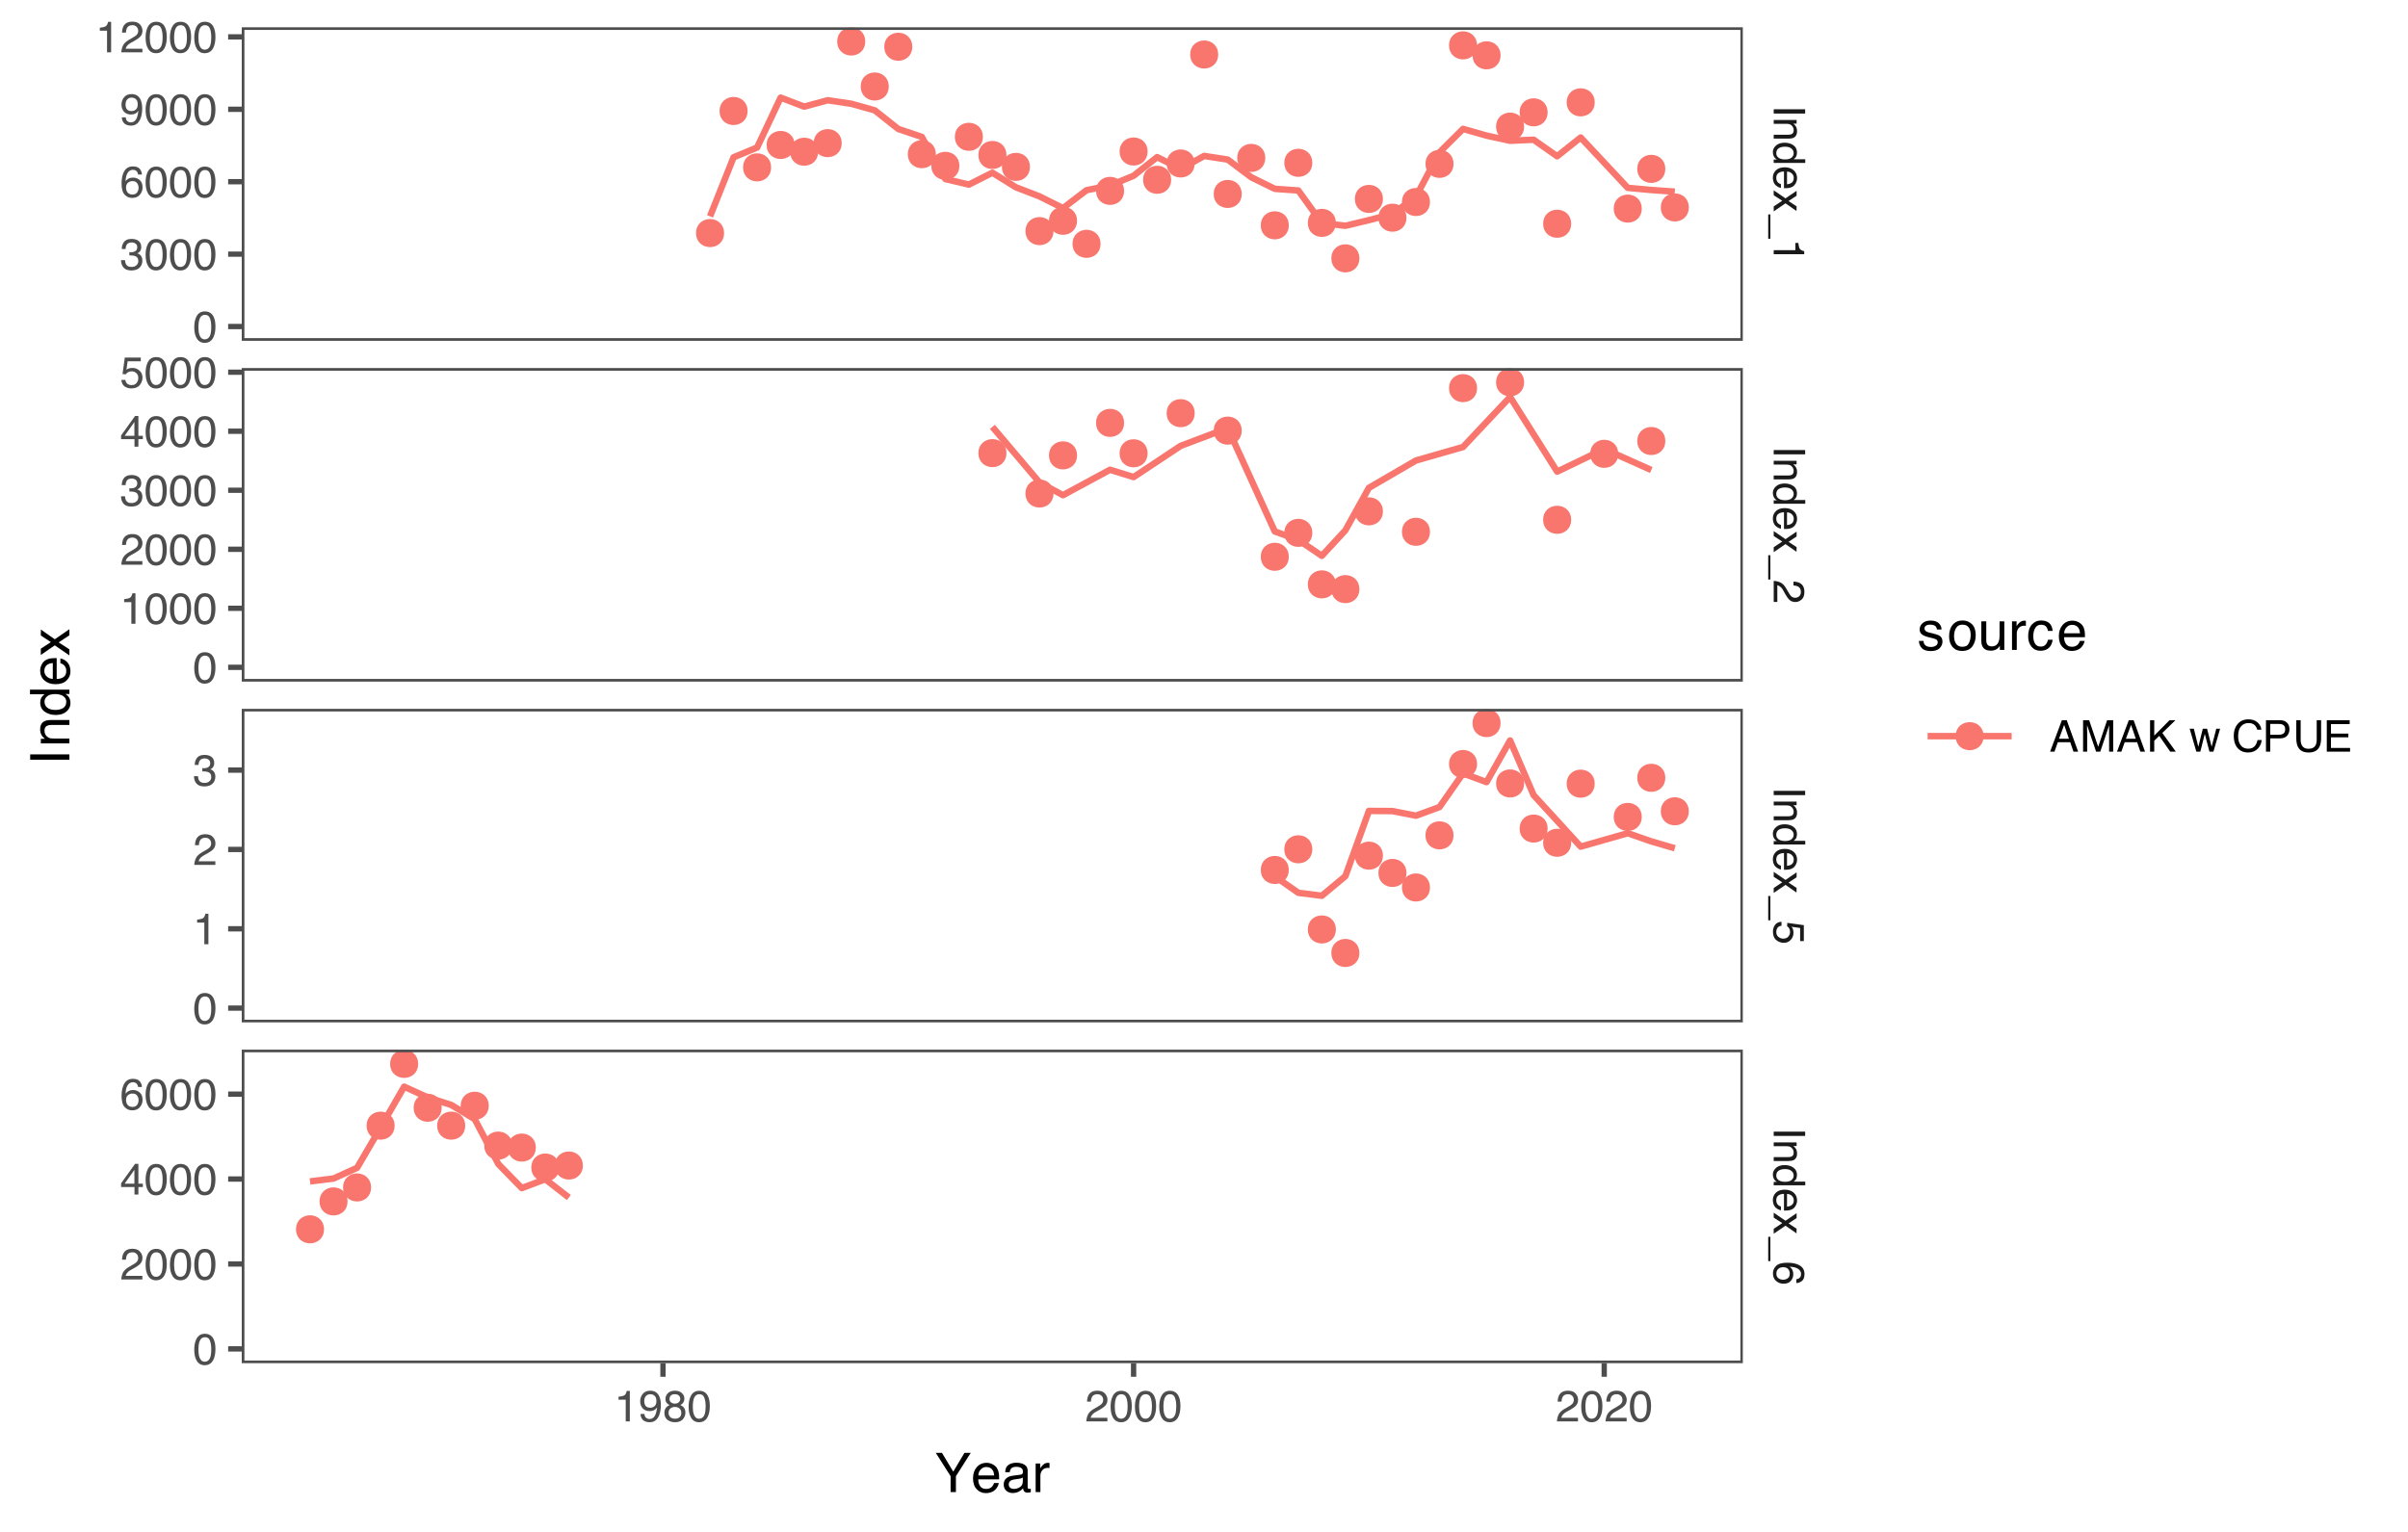 <?xml version="1.0" encoding="UTF-8"?>
<svg xmlns="http://www.w3.org/2000/svg" xmlns:xlink="http://www.w3.org/1999/xlink" width="396" height="252" viewBox="0 0 396 252">
<defs>
<g>
<g id="glyph-0-0">
<path d="M 0 0.234 L 5.172 0.234 L 5.172 4.328 L 0 4.328 Z M 0.641 3.688 L 4.516 3.688 L 4.516 0.875 L 0.641 0.875 Z M 0.641 3.688 "/>
</g>
<g id="glyph-0-1">
<path d="M 5.172 0.703 L 5.172 1.406 L 0 1.406 L 0 0.703 Z M 5.172 0.703 "/>
</g>
<g id="glyph-0-2">
<path d="M 3.766 0.469 L 3.766 1.062 L 3.234 1.062 C 3.453 1.238 3.609 1.426 3.703 1.625 C 3.797 1.832 3.844 2.055 3.844 2.297 C 3.844 2.828 3.66 3.188 3.297 3.375 C 3.086 3.477 2.797 3.531 2.422 3.531 L 0 3.531 L 0 2.891 L 2.375 2.891 C 2.602 2.891 2.789 2.859 2.938 2.797 C 3.164 2.68 3.281 2.473 3.281 2.172 C 3.281 2.023 3.266 1.906 3.234 1.812 C 3.18 1.633 3.078 1.477 2.922 1.344 C 2.797 1.238 2.664 1.172 2.531 1.141 C 2.406 1.109 2.219 1.094 1.969 1.094 L 0 1.094 L 0 0.469 Z M 3.859 1.953 Z M 3.859 1.953 "/>
</g>
<g id="glyph-0-3">
<path d="M 1.844 0.859 C 1.438 0.859 1.098 0.941 0.828 1.109 C 0.555 1.285 0.422 1.562 0.422 1.938 C 0.422 2.238 0.547 2.484 0.797 2.672 C 1.047 2.859 1.406 2.953 1.875 2.953 C 2.352 2.953 2.707 2.852 2.938 2.656 C 3.164 2.457 3.281 2.219 3.281 1.938 C 3.281 1.613 3.156 1.352 2.906 1.156 C 2.664 0.957 2.312 0.859 1.844 0.859 Z M 3.828 1.812 C 3.828 2.102 3.77 2.348 3.656 2.547 C 3.582 2.66 3.457 2.785 3.281 2.922 L 5.188 2.922 L 5.188 3.531 L 0 3.531 L 0 2.969 L 0.531 2.969 C 0.289 2.82 0.117 2.645 0.016 2.438 C -0.086 2.238 -0.141 2.008 -0.141 1.75 C -0.141 1.332 0.035 0.969 0.391 0.656 C 0.742 0.352 1.211 0.203 1.797 0.203 C 2.348 0.203 2.82 0.336 3.219 0.609 C 3.625 0.891 3.828 1.289 3.828 1.812 Z M 3.828 1.812 "/>
</g>
<g id="glyph-0-4">
<path d="M 3.844 2.031 C 3.844 2.301 3.781 2.562 3.656 2.812 C 3.531 3.062 3.367 3.254 3.172 3.391 C 2.984 3.516 2.766 3.598 2.516 3.641 C 2.336 3.672 2.062 3.688 1.688 3.688 L 1.688 0.938 C 1.301 0.945 0.992 1.035 0.766 1.203 C 0.535 1.367 0.422 1.629 0.422 1.984 C 0.422 2.316 0.523 2.582 0.734 2.781 C 0.867 2.895 1.02 2.973 1.188 3.016 L 1.188 3.641 C 1.039 3.617 0.883 3.562 0.719 3.469 C 0.551 3.383 0.41 3.285 0.297 3.172 C 0.109 2.973 -0.016 2.734 -0.078 2.453 C -0.117 2.297 -0.141 2.125 -0.141 1.938 C -0.141 1.469 0.031 1.066 0.375 0.734 C 0.719 0.41 1.195 0.25 1.812 0.25 C 2.414 0.25 2.906 0.41 3.281 0.734 C 3.656 1.066 3.844 1.5 3.844 2.031 Z M 2.188 3.047 C 2.457 3.016 2.676 2.953 2.844 2.859 C 3.145 2.691 3.297 2.406 3.297 2 C 3.297 1.707 3.191 1.461 2.984 1.266 C 2.773 1.066 2.508 0.961 2.188 0.953 Z M 3.859 1.969 Z M 3.859 1.969 "/>
</g>
<g id="glyph-0-5">
<path d="M 3.766 0.109 L 3.766 0.922 L 2.438 1.797 L 3.766 2.672 L 3.75 3.438 L 1.938 2.172 L 0 3.5 L 0 2.688 L 1.406 1.75 L 0 0.844 L 0 0.031 L 1.938 1.359 Z M 3.766 0.109 "/>
</g>
<g id="glyph-0-6">
<path d="M -0.906 0 L -0.547 0 L -0.547 4 L -0.906 4 Z M -0.906 0 "/>
</g>
<g id="glyph-0-7">
<path d="M 3.562 0.688 L 4.047 0.688 C 4.098 1.145 4.176 1.461 4.281 1.641 C 4.383 1.828 4.629 1.961 5.016 2.047 L 5.016 2.547 L 0 2.547 L 0 1.875 L 3.562 1.875 Z M 3.562 0.688 "/>
</g>
<g id="glyph-0-8">
<path d="M 0 0.219 C 0.438 0.25 0.812 0.344 1.125 0.5 C 1.445 0.656 1.742 0.957 2.016 1.406 L 2.406 2.078 C 2.57 2.379 2.719 2.594 2.844 2.719 C 3.039 2.906 3.266 3 3.516 3 C 3.805 3 4.035 2.91 4.203 2.734 C 4.379 2.566 4.469 2.336 4.469 2.047 C 4.469 1.609 4.305 1.305 3.984 1.141 C 3.805 1.047 3.562 0.992 3.25 0.984 L 3.25 0.344 C 3.688 0.352 4.047 0.438 4.328 0.594 C 4.805 0.863 5.047 1.348 5.047 2.047 C 5.047 2.617 4.891 3.035 4.578 3.297 C 4.273 3.566 3.93 3.703 3.547 3.703 C 3.141 3.703 2.797 3.562 2.516 3.281 C 2.348 3.113 2.145 2.82 1.906 2.406 L 1.641 1.922 C 1.516 1.691 1.395 1.508 1.281 1.375 C 1.07 1.145 0.844 1 0.594 0.938 L 0.594 3.688 L 0 3.688 Z M 0 0.219 "/>
</g>
<g id="glyph-0-9">
<path d="M 1.281 0.891 C 0.914 0.93 0.664 1.098 0.531 1.391 C 0.457 1.547 0.422 1.719 0.422 1.906 C 0.422 2.281 0.539 2.555 0.781 2.734 C 1.02 2.922 1.285 3.016 1.578 3.016 C 1.93 3.016 2.203 2.906 2.391 2.688 C 2.586 2.477 2.688 2.223 2.688 1.922 C 2.688 1.703 2.645 1.516 2.562 1.359 C 2.477 1.203 2.359 1.07 2.203 0.969 L 2.234 0.422 L 4.953 0.797 L 4.953 3.422 L 4.344 3.422 L 4.344 1.266 L 2.938 1.062 C 3.031 1.176 3.098 1.285 3.141 1.391 C 3.211 1.578 3.25 1.797 3.25 2.047 C 3.25 2.504 3.098 2.895 2.797 3.219 C 2.504 3.539 2.129 3.703 1.672 3.703 C 1.203 3.703 0.785 3.551 0.422 3.25 C 0.055 2.957 -0.125 2.488 -0.125 1.844 C -0.125 1.438 -0.008 1.07 0.219 0.75 C 0.445 0.438 0.801 0.266 1.281 0.234 Z M 1.281 0.891 "/>
</g>
<g id="glyph-0-10">
<path d="M 5.062 2.109 C 5.062 2.672 4.914 3.062 4.625 3.281 C 4.332 3.5 4.031 3.609 3.719 3.609 L 3.719 2.984 C 3.914 2.953 4.07 2.895 4.188 2.812 C 4.395 2.656 4.5 2.426 4.5 2.125 C 4.5 1.77 4.332 1.484 4 1.266 C 3.676 1.055 3.211 0.941 2.609 0.922 C 2.816 1.066 2.973 1.25 3.078 1.469 C 3.172 1.676 3.219 1.906 3.219 2.156 C 3.219 2.57 3.082 2.938 2.812 3.25 C 2.551 3.562 2.148 3.719 1.609 3.719 C 1.148 3.719 0.742 3.566 0.391 3.266 C 0.047 2.973 -0.125 2.551 -0.125 2 C -0.125 1.531 0.051 1.125 0.406 0.781 C 0.758 0.438 1.363 0.266 2.219 0.266 C 2.844 0.266 3.375 0.344 3.812 0.5 C 4.645 0.789 5.062 1.328 5.062 2.109 Z M 0.438 2.062 C 0.438 2.395 0.547 2.645 0.766 2.812 C 0.992 2.977 1.258 3.062 1.562 3.062 C 1.82 3.062 2.066 2.984 2.297 2.828 C 2.523 2.68 2.641 2.414 2.641 2.031 C 2.641 1.758 2.551 1.52 2.375 1.312 C 2.195 1.102 1.926 1 1.562 1 C 1.238 1 0.969 1.094 0.75 1.281 C 0.539 1.469 0.438 1.727 0.438 2.062 Z M 0.438 2.062 "/>
</g>
<g id="glyph-1-0">
<path d="M 0.234 0 L 0.234 -5.172 L 4.328 -5.172 L 4.328 0 Z M 3.688 -0.641 L 3.688 -4.516 L 0.875 -4.516 L 0.875 -0.641 Z M 3.688 -0.641 "/>
</g>
<g id="glyph-1-1">
<path d="M 0.688 -3.562 L 0.688 -4.047 C 1.145 -4.098 1.461 -4.176 1.641 -4.281 C 1.828 -4.383 1.961 -4.629 2.047 -5.016 L 2.547 -5.016 L 2.547 0 L 1.875 0 L 1.875 -3.562 Z M 0.688 -3.562 "/>
</g>
<g id="glyph-1-2">
<path d="M 0.953 -1.219 C 0.973 -0.863 1.109 -0.625 1.359 -0.5 C 1.484 -0.426 1.629 -0.391 1.797 -0.391 C 2.098 -0.391 2.352 -0.516 2.562 -0.766 C 2.781 -1.016 2.938 -1.523 3.031 -2.297 C 2.883 -2.078 2.707 -1.922 2.5 -1.828 C 2.289 -1.734 2.066 -1.688 1.828 -1.688 C 1.348 -1.688 0.961 -1.836 0.672 -2.141 C 0.391 -2.453 0.25 -2.844 0.25 -3.312 C 0.25 -3.77 0.391 -4.172 0.672 -4.516 C 0.953 -4.867 1.363 -5.047 1.906 -5.047 C 2.645 -5.047 3.148 -4.711 3.422 -4.047 C 3.578 -3.68 3.656 -3.227 3.656 -2.688 C 3.656 -2.07 3.566 -1.523 3.391 -1.047 C 3.078 -0.254 2.555 0.141 1.828 0.141 C 1.328 0.141 0.945 0.008 0.688 -0.25 C 0.438 -0.508 0.312 -0.832 0.312 -1.219 Z M 1.922 -2.25 C 2.172 -2.25 2.398 -2.332 2.609 -2.5 C 2.816 -2.664 2.922 -2.953 2.922 -3.359 C 2.922 -3.734 2.828 -4.008 2.641 -4.188 C 2.453 -4.375 2.211 -4.469 1.922 -4.469 C 1.609 -4.469 1.363 -4.363 1.188 -4.156 C 1.008 -3.945 0.922 -3.672 0.922 -3.328 C 0.922 -2.992 1 -2.727 1.156 -2.531 C 1.312 -2.344 1.566 -2.25 1.922 -2.25 Z M 1.922 -2.25 "/>
</g>
<g id="glyph-1-3">
<path d="M 1.953 -2.922 C 2.234 -2.922 2.453 -3 2.609 -3.156 C 2.766 -3.312 2.844 -3.5 2.844 -3.719 C 2.844 -3.906 2.77 -4.078 2.625 -4.234 C 2.477 -4.391 2.25 -4.469 1.938 -4.469 C 1.633 -4.469 1.414 -4.391 1.281 -4.234 C 1.145 -4.078 1.078 -3.895 1.078 -3.688 C 1.078 -3.445 1.16 -3.258 1.328 -3.125 C 1.504 -2.988 1.711 -2.922 1.953 -2.922 Z M 2 -0.438 C 2.289 -0.438 2.531 -0.516 2.719 -0.672 C 2.914 -0.828 3.016 -1.062 3.016 -1.375 C 3.016 -1.707 2.914 -1.957 2.719 -2.125 C 2.52 -2.289 2.266 -2.375 1.953 -2.375 C 1.648 -2.375 1.398 -2.285 1.203 -2.109 C 1.016 -1.941 0.922 -1.707 0.922 -1.406 C 0.922 -1.133 1.008 -0.906 1.188 -0.719 C 1.363 -0.531 1.633 -0.438 2 -0.438 Z M 1.094 -2.688 C 0.914 -2.758 0.781 -2.848 0.688 -2.953 C 0.5 -3.141 0.406 -3.379 0.406 -3.672 C 0.406 -4.047 0.539 -4.367 0.812 -4.641 C 1.082 -4.91 1.469 -5.047 1.969 -5.047 C 2.457 -5.047 2.836 -4.914 3.109 -4.656 C 3.379 -4.406 3.516 -4.113 3.516 -3.781 C 3.516 -3.469 3.438 -3.211 3.281 -3.016 C 3.188 -2.898 3.047 -2.789 2.859 -2.688 C 3.066 -2.594 3.234 -2.484 3.359 -2.359 C 3.578 -2.129 3.688 -1.828 3.688 -1.453 C 3.688 -1.004 3.535 -0.625 3.234 -0.312 C 2.941 -0.008 2.523 0.141 1.984 0.141 C 1.492 0.141 1.078 0.008 0.734 -0.25 C 0.398 -0.52 0.234 -0.906 0.234 -1.406 C 0.234 -1.707 0.305 -1.969 0.453 -2.188 C 0.598 -2.406 0.812 -2.57 1.094 -2.688 Z M 1.094 -2.688 "/>
</g>
<g id="glyph-1-4">
<path d="M 1.953 -5.031 C 2.598 -5.031 3.066 -4.766 3.359 -4.234 C 3.586 -3.816 3.703 -3.25 3.703 -2.531 C 3.703 -1.844 3.598 -1.273 3.391 -0.828 C 3.098 -0.18 2.613 0.141 1.938 0.141 C 1.332 0.141 0.883 -0.125 0.594 -0.656 C 0.344 -1.094 0.219 -1.68 0.219 -2.422 C 0.219 -2.992 0.297 -3.484 0.453 -3.891 C 0.723 -4.648 1.223 -5.031 1.953 -5.031 Z M 1.938 -0.438 C 2.27 -0.438 2.531 -0.582 2.719 -0.875 C 2.914 -1.164 3.016 -1.707 3.016 -2.5 C 3.016 -3.07 2.941 -3.539 2.797 -3.906 C 2.66 -4.281 2.391 -4.469 1.984 -4.469 C 1.609 -4.469 1.332 -4.289 1.156 -3.938 C 0.988 -3.594 0.906 -3.078 0.906 -2.391 C 0.906 -1.879 0.961 -1.469 1.078 -1.156 C 1.242 -0.676 1.531 -0.438 1.938 -0.438 Z M 1.938 -0.438 "/>
</g>
<g id="glyph-1-5">
<path d="M 0.219 0 C 0.25 -0.438 0.344 -0.812 0.5 -1.125 C 0.656 -1.445 0.957 -1.742 1.406 -2.016 L 2.078 -2.406 C 2.379 -2.57 2.594 -2.719 2.719 -2.844 C 2.906 -3.039 3 -3.266 3 -3.516 C 3 -3.805 2.91 -4.035 2.734 -4.203 C 2.566 -4.379 2.336 -4.469 2.047 -4.469 C 1.609 -4.469 1.305 -4.305 1.141 -3.984 C 1.047 -3.805 0.992 -3.562 0.984 -3.25 L 0.344 -3.25 C 0.352 -3.688 0.438 -4.047 0.594 -4.328 C 0.863 -4.805 1.348 -5.047 2.047 -5.047 C 2.617 -5.047 3.035 -4.891 3.297 -4.578 C 3.566 -4.273 3.703 -3.93 3.703 -3.547 C 3.703 -3.141 3.562 -2.797 3.281 -2.516 C 3.113 -2.348 2.82 -2.145 2.406 -1.906 L 1.922 -1.641 C 1.691 -1.516 1.508 -1.395 1.375 -1.281 C 1.145 -1.07 1 -0.844 0.938 -0.594 L 3.688 -0.594 L 3.688 0 Z M 0.219 0 "/>
</g>
<g id="glyph-1-6">
<path d="M 1.875 0.141 C 1.281 0.141 0.848 -0.02 0.578 -0.344 C 0.305 -0.676 0.172 -1.078 0.172 -1.547 L 0.828 -1.547 C 0.859 -1.223 0.922 -0.988 1.016 -0.844 C 1.18 -0.57 1.477 -0.438 1.906 -0.438 C 2.238 -0.438 2.504 -0.523 2.703 -0.703 C 2.91 -0.879 3.016 -1.109 3.016 -1.391 C 3.016 -1.742 2.906 -1.988 2.688 -2.125 C 2.477 -2.258 2.188 -2.328 1.812 -2.328 C 1.77 -2.328 1.723 -2.328 1.672 -2.328 C 1.629 -2.328 1.586 -2.328 1.547 -2.328 L 1.547 -2.891 C 1.609 -2.879 1.66 -2.867 1.703 -2.859 C 1.754 -2.859 1.805 -2.859 1.859 -2.859 C 2.098 -2.859 2.289 -2.898 2.438 -2.984 C 2.707 -3.109 2.844 -3.344 2.844 -3.688 C 2.844 -3.938 2.754 -4.129 2.578 -4.266 C 2.398 -4.398 2.191 -4.469 1.953 -4.469 C 1.523 -4.469 1.234 -4.328 1.078 -4.047 C 0.984 -3.891 0.93 -3.672 0.922 -3.391 L 0.297 -3.391 C 0.297 -3.766 0.375 -4.082 0.531 -4.344 C 0.781 -4.812 1.234 -5.047 1.891 -5.047 C 2.398 -5.047 2.797 -4.93 3.078 -4.703 C 3.359 -4.473 3.5 -4.141 3.5 -3.703 C 3.5 -3.398 3.414 -3.148 3.25 -2.953 C 3.145 -2.836 3.008 -2.742 2.844 -2.672 C 3.113 -2.598 3.32 -2.457 3.469 -2.25 C 3.613 -2.039 3.688 -1.785 3.688 -1.484 C 3.688 -1.004 3.531 -0.613 3.219 -0.312 C 2.906 -0.008 2.457 0.141 1.875 0.141 Z M 1.875 0.141 "/>
</g>
<g id="glyph-1-7">
<path d="M 2.109 -5.062 C 2.672 -5.062 3.062 -4.914 3.281 -4.625 C 3.5 -4.332 3.609 -4.031 3.609 -3.719 L 2.984 -3.719 C 2.953 -3.914 2.895 -4.07 2.812 -4.188 C 2.656 -4.395 2.426 -4.5 2.125 -4.5 C 1.77 -4.5 1.484 -4.332 1.266 -4 C 1.055 -3.676 0.941 -3.211 0.922 -2.609 C 1.066 -2.816 1.25 -2.973 1.469 -3.078 C 1.676 -3.172 1.906 -3.219 2.156 -3.219 C 2.57 -3.219 2.938 -3.082 3.25 -2.812 C 3.562 -2.551 3.719 -2.148 3.719 -1.609 C 3.719 -1.148 3.566 -0.742 3.266 -0.391 C 2.973 -0.047 2.551 0.125 2 0.125 C 1.531 0.125 1.125 -0.051 0.781 -0.406 C 0.438 -0.758 0.266 -1.363 0.266 -2.219 C 0.266 -2.844 0.344 -3.375 0.5 -3.812 C 0.789 -4.645 1.328 -5.062 2.109 -5.062 Z M 2.062 -0.438 C 2.395 -0.438 2.645 -0.547 2.812 -0.766 C 2.977 -0.992 3.062 -1.258 3.062 -1.562 C 3.062 -1.82 2.984 -2.066 2.828 -2.297 C 2.68 -2.523 2.414 -2.641 2.031 -2.641 C 1.758 -2.641 1.52 -2.551 1.312 -2.375 C 1.102 -2.195 1 -1.926 1 -1.562 C 1 -1.238 1.094 -0.969 1.281 -0.75 C 1.469 -0.539 1.727 -0.438 2.062 -0.438 Z M 2.062 -0.438 "/>
</g>
<g id="glyph-1-8">
<path d="M 2.375 -1.781 L 2.375 -4.062 L 0.766 -1.781 Z M 2.391 0 L 2.391 -1.234 L 0.188 -1.234 L 0.188 -1.844 L 2.484 -5.047 L 3.031 -5.047 L 3.031 -1.781 L 3.766 -1.781 L 3.766 -1.234 L 3.031 -1.234 L 3.031 0 Z M 2.391 0 "/>
</g>
<g id="glyph-1-9">
<path d="M 0.891 -1.281 C 0.93 -0.914 1.098 -0.664 1.391 -0.531 C 1.547 -0.457 1.719 -0.422 1.906 -0.422 C 2.281 -0.422 2.555 -0.539 2.734 -0.781 C 2.922 -1.02 3.016 -1.285 3.016 -1.578 C 3.016 -1.93 2.906 -2.203 2.688 -2.391 C 2.477 -2.586 2.223 -2.688 1.922 -2.688 C 1.703 -2.688 1.516 -2.645 1.359 -2.562 C 1.203 -2.477 1.07 -2.359 0.969 -2.203 L 0.422 -2.234 L 0.797 -4.953 L 3.422 -4.953 L 3.422 -4.344 L 1.266 -4.344 L 1.062 -2.938 C 1.176 -3.031 1.285 -3.098 1.391 -3.141 C 1.578 -3.211 1.797 -3.25 2.047 -3.25 C 2.504 -3.25 2.895 -3.098 3.219 -2.797 C 3.539 -2.504 3.703 -2.129 3.703 -1.672 C 3.703 -1.203 3.551 -0.785 3.25 -0.422 C 2.957 -0.055 2.488 0.125 1.844 0.125 C 1.438 0.125 1.07 0.008 0.75 -0.219 C 0.438 -0.445 0.266 -0.801 0.234 -1.281 Z M 0.891 -1.281 "/>
</g>
<g id="glyph-1-10">
<path d="M 3.203 -2.125 L 2.422 -4.406 L 1.578 -2.125 Z M 2.047 -5.172 L 2.844 -5.172 L 4.719 0 L 3.953 0 L 3.422 -1.547 L 1.375 -1.547 L 0.828 0 L 0.109 0 Z M 2.047 -5.172 "/>
</g>
<g id="glyph-1-11">
<path d="M 0.531 -5.172 L 1.531 -5.172 L 3.016 -0.797 L 4.484 -5.172 L 5.484 -5.172 L 5.484 0 L 4.812 0 L 4.812 -3.047 C 4.812 -3.148 4.812 -3.32 4.812 -3.562 C 4.82 -3.812 4.828 -4.078 4.828 -4.359 L 3.359 0 L 2.672 0 L 1.188 -4.359 L 1.188 -4.203 C 1.188 -4.078 1.188 -3.883 1.188 -3.625 C 1.195 -3.363 1.203 -3.172 1.203 -3.047 L 1.203 0 L 0.531 0 Z M 0.531 -5.172 "/>
</g>
<g id="glyph-1-12">
<path d="M 0.547 -5.172 L 1.234 -5.172 L 1.234 -2.641 L 3.75 -5.172 L 4.719 -5.172 L 2.562 -3.078 L 4.781 0 L 3.859 0 L 2.062 -2.594 L 1.234 -1.797 L 1.234 0 L 0.547 0 Z M 0.547 -5.172 "/>
</g>
<g id="glyph-1-13">
</g>
<g id="glyph-1-14">
<path d="M 0.75 -3.766 L 1.484 -0.797 L 2.219 -3.766 L 2.922 -3.766 L 3.672 -0.812 L 4.438 -3.766 L 5.062 -3.766 L 3.969 0 L 3.312 0 L 2.547 -2.922 L 1.812 0 L 1.156 0 L 0.062 -3.766 Z M 0.75 -3.766 "/>
</g>
<g id="glyph-1-15">
<path d="M 2.719 -5.312 C 3.375 -5.312 3.883 -5.133 4.25 -4.781 C 4.613 -4.438 4.812 -4.047 4.844 -3.609 L 4.172 -3.609 C 4.086 -3.941 3.93 -4.207 3.703 -4.406 C 3.473 -4.602 3.148 -4.703 2.734 -4.703 C 2.223 -4.703 1.812 -4.52 1.5 -4.156 C 1.188 -3.801 1.031 -3.254 1.031 -2.516 C 1.031 -1.91 1.172 -1.422 1.453 -1.047 C 1.734 -0.672 2.156 -0.484 2.719 -0.484 C 3.238 -0.484 3.629 -0.68 3.891 -1.078 C 4.035 -1.285 4.145 -1.562 4.219 -1.906 L 4.906 -1.906 C 4.844 -1.352 4.641 -0.895 4.297 -0.531 C 3.879 -0.082 3.328 0.141 2.641 0.141 C 2.035 0.141 1.531 -0.039 1.125 -0.406 C 0.582 -0.883 0.312 -1.629 0.312 -2.641 C 0.312 -3.398 0.516 -4.023 0.922 -4.516 C 1.359 -5.047 1.957 -5.312 2.719 -5.312 Z M 2.578 -5.312 Z M 2.578 -5.312 "/>
</g>
<g id="glyph-1-16">
<path d="M 0.609 -5.172 L 2.938 -5.172 C 3.395 -5.172 3.766 -5.039 4.047 -4.781 C 4.328 -4.52 4.469 -4.156 4.469 -3.688 C 4.469 -3.281 4.344 -2.926 4.094 -2.625 C 3.844 -2.332 3.457 -2.188 2.938 -2.188 L 1.312 -2.188 L 1.312 0 L 0.609 0 Z M 3.766 -3.688 C 3.766 -4.062 3.625 -4.316 3.344 -4.453 C 3.188 -4.523 2.973 -4.562 2.703 -4.562 L 1.312 -4.562 L 1.312 -2.781 L 2.703 -2.781 C 3.016 -2.781 3.27 -2.844 3.469 -2.969 C 3.664 -3.102 3.766 -3.344 3.766 -3.688 Z M 3.766 -3.688 "/>
</g>
<g id="glyph-1-17">
<path d="M 1.312 -5.172 L 1.312 -1.969 C 1.312 -1.594 1.379 -1.281 1.516 -1.031 C 1.723 -0.656 2.078 -0.469 2.578 -0.469 C 3.172 -0.469 3.57 -0.672 3.781 -1.078 C 3.895 -1.297 3.953 -1.594 3.953 -1.969 L 3.953 -5.172 L 4.672 -5.172 L 4.672 -2.266 C 4.672 -1.629 4.582 -1.141 4.406 -0.797 C 4.094 -0.172 3.5 0.141 2.625 0.141 C 1.758 0.141 1.172 -0.172 0.859 -0.797 C 0.68 -1.141 0.594 -1.629 0.594 -2.266 L 0.594 -5.172 Z M 2.641 -5.172 Z M 2.641 -5.172 "/>
</g>
<g id="glyph-1-18">
<path d="M 0.609 -5.172 L 4.375 -5.172 L 4.375 -4.531 L 1.297 -4.531 L 1.297 -2.969 L 4.156 -2.969 L 4.156 -2.359 L 1.297 -2.359 L 1.297 -0.609 L 4.438 -0.609 L 4.438 0 L 0.609 0 Z M 2.531 -5.172 Z M 2.531 -5.172 "/>
</g>
<g id="glyph-2-0">
<path d="M 0.297 0 L 0.297 -6.453 L 5.422 -6.453 L 5.422 0 Z M 4.609 -0.812 L 4.609 -5.641 L 1.094 -5.641 L 1.094 -0.812 Z M 4.609 -0.812 "/>
</g>
<g id="glyph-2-1">
<path d="M 0.188 -6.453 L 1.203 -6.453 L 3.062 -3.359 L 4.906 -6.453 L 5.938 -6.453 L 3.5 -2.609 L 3.5 0 L 2.625 0 L 2.625 -2.609 Z M 3.078 -6.453 Z M 3.078 -6.453 "/>
</g>
<g id="glyph-2-2">
<path d="M 2.547 -4.812 C 2.879 -4.812 3.203 -4.734 3.516 -4.578 C 3.828 -4.422 4.066 -4.219 4.234 -3.969 C 4.391 -3.727 4.492 -3.453 4.547 -3.141 C 4.586 -2.922 4.609 -2.57 4.609 -2.094 L 1.172 -2.094 C 1.18 -1.625 1.289 -1.242 1.5 -0.953 C 1.707 -0.66 2.035 -0.516 2.484 -0.516 C 2.898 -0.516 3.227 -0.648 3.469 -0.922 C 3.613 -1.086 3.711 -1.273 3.766 -1.484 L 4.547 -1.484 C 4.523 -1.305 4.457 -1.109 4.344 -0.891 C 4.227 -0.68 4.098 -0.508 3.953 -0.375 C 3.711 -0.145 3.414 0.008 3.062 0.094 C 2.875 0.145 2.66 0.172 2.422 0.172 C 1.828 0.172 1.328 -0.039 0.922 -0.469 C 0.516 -0.895 0.312 -1.492 0.312 -2.266 C 0.312 -3.016 0.516 -3.625 0.922 -4.094 C 1.336 -4.57 1.879 -4.812 2.547 -4.812 Z M 3.797 -2.734 C 3.766 -3.078 3.691 -3.348 3.578 -3.547 C 3.359 -3.93 2.992 -4.125 2.484 -4.125 C 2.129 -4.125 1.828 -3.988 1.578 -3.719 C 1.328 -3.457 1.195 -3.129 1.188 -2.734 Z M 2.469 -4.828 Z M 2.469 -4.828 "/>
</g>
<g id="glyph-2-3">
<path d="M 1.188 -1.25 C 1.188 -1.02 1.27 -0.836 1.438 -0.703 C 1.602 -0.578 1.801 -0.516 2.031 -0.516 C 2.312 -0.516 2.582 -0.578 2.844 -0.703 C 3.281 -0.922 3.5 -1.273 3.5 -1.766 L 3.5 -2.391 C 3.406 -2.328 3.281 -2.273 3.125 -2.234 C 2.969 -2.203 2.816 -2.176 2.672 -2.156 L 2.203 -2.094 C 1.91 -2.051 1.691 -1.988 1.547 -1.906 C 1.305 -1.77 1.188 -1.551 1.188 -1.25 Z M 3.109 -2.859 C 3.285 -2.879 3.406 -2.953 3.469 -3.078 C 3.5 -3.148 3.516 -3.254 3.516 -3.391 C 3.516 -3.648 3.414 -3.844 3.219 -3.969 C 3.031 -4.094 2.758 -4.156 2.406 -4.156 C 1.988 -4.156 1.695 -4.039 1.531 -3.812 C 1.438 -3.695 1.375 -3.516 1.344 -3.266 L 0.609 -3.266 C 0.617 -3.848 0.801 -4.254 1.156 -4.484 C 1.52 -4.711 1.941 -4.828 2.422 -4.828 C 2.973 -4.828 3.426 -4.719 3.781 -4.5 C 4.125 -4.289 4.297 -3.961 4.297 -3.516 L 4.297 -0.812 C 4.297 -0.727 4.312 -0.66 4.344 -0.609 C 4.375 -0.555 4.441 -0.531 4.547 -0.531 C 4.586 -0.531 4.629 -0.531 4.672 -0.531 C 4.711 -0.539 4.758 -0.551 4.812 -0.562 L 4.812 0.016 C 4.688 0.055 4.594 0.078 4.531 0.078 C 4.469 0.086 4.379 0.094 4.266 0.094 C 3.992 0.094 3.797 0 3.672 -0.188 C 3.609 -0.289 3.562 -0.438 3.531 -0.625 C 3.375 -0.414 3.145 -0.234 2.844 -0.078 C 2.539 0.078 2.207 0.156 1.844 0.156 C 1.406 0.156 1.047 0.023 0.766 -0.234 C 0.492 -0.504 0.359 -0.836 0.359 -1.234 C 0.359 -1.672 0.492 -2.008 0.766 -2.25 C 1.035 -2.488 1.395 -2.633 1.844 -2.688 Z M 2.453 -4.828 Z M 2.453 -4.828 "/>
</g>
<g id="glyph-2-4">
<path d="M 0.609 -4.703 L 1.359 -4.703 L 1.359 -3.891 C 1.422 -4.047 1.57 -4.238 1.812 -4.469 C 2.051 -4.695 2.328 -4.812 2.641 -4.812 C 2.648 -4.812 2.672 -4.805 2.703 -4.797 C 2.742 -4.797 2.805 -4.797 2.891 -4.797 L 2.891 -3.953 C 2.848 -3.961 2.805 -3.969 2.766 -3.969 C 2.723 -3.977 2.676 -3.984 2.625 -3.984 C 2.227 -3.984 1.922 -3.852 1.703 -3.594 C 1.492 -3.332 1.391 -3.035 1.391 -2.703 L 1.391 0 L 0.609 0 Z M 0.609 -4.703 "/>
</g>
<g id="glyph-2-5">
<path d="M 1.047 -1.484 C 1.066 -1.211 1.133 -1.008 1.25 -0.875 C 1.445 -0.613 1.789 -0.484 2.281 -0.484 C 2.57 -0.484 2.828 -0.547 3.047 -0.672 C 3.273 -0.805 3.391 -1.004 3.391 -1.266 C 3.391 -1.473 3.301 -1.629 3.125 -1.734 C 3.008 -1.797 2.785 -1.867 2.453 -1.953 L 1.812 -2.109 C 1.414 -2.211 1.125 -2.328 0.938 -2.453 C 0.594 -2.66 0.422 -2.953 0.422 -3.328 C 0.422 -3.773 0.582 -4.133 0.906 -4.406 C 1.227 -4.688 1.66 -4.828 2.203 -4.828 C 2.91 -4.828 3.422 -4.617 3.734 -4.203 C 3.93 -3.941 4.023 -3.66 4.016 -3.359 L 3.266 -3.359 C 3.254 -3.535 3.191 -3.695 3.078 -3.844 C 2.898 -4.051 2.586 -4.156 2.141 -4.156 C 1.836 -4.156 1.609 -4.098 1.453 -3.984 C 1.297 -3.867 1.219 -3.719 1.219 -3.531 C 1.219 -3.32 1.32 -3.156 1.531 -3.031 C 1.645 -2.957 1.816 -2.895 2.047 -2.844 L 2.578 -2.719 C 3.141 -2.582 3.52 -2.445 3.719 -2.312 C 4.02 -2.113 4.172 -1.797 4.172 -1.359 C 4.172 -0.941 4.008 -0.578 3.688 -0.266 C 3.375 0.035 2.895 0.188 2.25 0.188 C 1.551 0.188 1.055 0.023 0.766 -0.297 C 0.473 -0.617 0.316 -1.016 0.297 -1.484 Z M 2.219 -4.828 Z M 2.219 -4.828 "/>
</g>
<g id="glyph-2-6">
<path d="M 2.453 -0.516 C 2.973 -0.516 3.328 -0.711 3.516 -1.109 C 3.711 -1.504 3.812 -1.945 3.812 -2.438 C 3.812 -2.875 3.742 -3.227 3.609 -3.5 C 3.391 -3.938 3.004 -4.156 2.453 -4.156 C 1.973 -4.156 1.625 -3.969 1.406 -3.594 C 1.188 -3.227 1.078 -2.785 1.078 -2.266 C 1.078 -1.766 1.188 -1.348 1.406 -1.016 C 1.625 -0.68 1.973 -0.516 2.453 -0.516 Z M 2.484 -4.844 C 3.086 -4.844 3.598 -4.641 4.016 -4.234 C 4.43 -3.828 4.641 -3.234 4.641 -2.453 C 4.641 -1.691 4.453 -1.062 4.078 -0.562 C 3.711 -0.07 3.145 0.172 2.375 0.172 C 1.727 0.172 1.211 -0.047 0.828 -0.484 C 0.453 -0.922 0.266 -1.508 0.266 -2.25 C 0.266 -3.039 0.461 -3.672 0.859 -4.141 C 1.266 -4.609 1.805 -4.844 2.484 -4.844 Z M 2.453 -4.828 Z M 2.453 -4.828 "/>
</g>
<g id="glyph-2-7">
<path d="M 1.375 -4.703 L 1.375 -1.578 C 1.375 -1.336 1.41 -1.145 1.484 -1 C 1.629 -0.719 1.891 -0.578 2.266 -0.578 C 2.816 -0.578 3.191 -0.82 3.391 -1.312 C 3.504 -1.57 3.562 -1.93 3.562 -2.391 L 3.562 -4.703 L 4.344 -4.703 L 4.344 0 L 3.609 0 L 3.609 -0.688 C 3.504 -0.508 3.379 -0.359 3.234 -0.234 C 2.93 0.004 2.562 0.125 2.125 0.125 C 1.457 0.125 1.004 -0.098 0.766 -0.547 C 0.629 -0.785 0.562 -1.102 0.562 -1.5 L 0.562 -4.703 Z M 2.453 -4.828 Z M 2.453 -4.828 "/>
</g>
<g id="glyph-2-8">
<path d="M 2.391 -4.844 C 2.922 -4.844 3.352 -4.711 3.688 -4.453 C 4.02 -4.191 4.223 -3.75 4.297 -3.125 L 3.516 -3.125 C 3.473 -3.414 3.367 -3.656 3.203 -3.844 C 3.035 -4.039 2.766 -4.141 2.391 -4.141 C 1.891 -4.141 1.531 -3.891 1.312 -3.391 C 1.176 -3.078 1.109 -2.688 1.109 -2.219 C 1.109 -1.738 1.207 -1.336 1.406 -1.016 C 1.602 -0.703 1.914 -0.547 2.344 -0.547 C 2.664 -0.547 2.922 -0.645 3.109 -0.844 C 3.305 -1.039 3.441 -1.316 3.516 -1.672 L 4.297 -1.672 C 4.203 -1.047 3.977 -0.586 3.625 -0.297 C 3.281 -0.004 2.832 0.141 2.281 0.141 C 1.664 0.141 1.176 -0.082 0.812 -0.531 C 0.445 -0.988 0.266 -1.551 0.266 -2.219 C 0.266 -3.051 0.461 -3.695 0.859 -4.156 C 1.266 -4.613 1.773 -4.844 2.391 -4.844 Z M 2.266 -4.828 Z M 2.266 -4.828 "/>
</g>
<g id="glyph-3-0">
<path d="M 0 -0.297 L -6.453 -0.297 L -6.453 -5.422 L 0 -5.422 Z M -0.812 -4.609 L -5.641 -4.609 L -5.641 -1.094 L -0.812 -1.094 Z M -0.812 -4.609 "/>
</g>
<g id="glyph-3-1">
<path d="M -6.453 -0.891 L -6.453 -1.766 L 0 -1.766 L 0 -0.891 Z M -6.453 -0.891 "/>
</g>
<g id="glyph-3-2">
<path d="M -4.703 -0.578 L -4.703 -1.328 L -4.031 -1.328 C -4.312 -1.555 -4.508 -1.789 -4.625 -2.031 C -4.75 -2.281 -4.812 -2.562 -4.812 -2.875 C -4.812 -3.539 -4.578 -3.988 -4.109 -4.219 C -3.859 -4.352 -3.492 -4.422 -3.016 -4.422 L 0 -4.422 L 0 -3.609 L -2.969 -3.609 C -3.25 -3.609 -3.477 -3.566 -3.656 -3.484 C -3.945 -3.348 -4.094 -3.094 -4.094 -2.719 C -4.094 -2.531 -4.078 -2.379 -4.047 -2.266 C -3.984 -2.047 -3.852 -1.852 -3.656 -1.688 C -3.5 -1.551 -3.336 -1.461 -3.172 -1.422 C -3.004 -1.391 -2.77 -1.375 -2.469 -1.375 L 0 -1.375 L 0 -0.578 Z M -4.828 -2.438 Z M -4.828 -2.438 "/>
</g>
<g id="glyph-3-3">
<path d="M -2.297 -1.078 C -1.797 -1.078 -1.375 -1.18 -1.031 -1.391 C -0.688 -1.609 -0.516 -1.957 -0.516 -2.438 C -0.516 -2.801 -0.672 -3.098 -0.984 -3.328 C -1.305 -3.566 -1.758 -3.688 -2.344 -3.688 C -2.945 -3.688 -3.391 -3.562 -3.672 -3.312 C -3.953 -3.07 -4.094 -2.773 -4.094 -2.422 C -4.094 -2.023 -3.941 -1.703 -3.641 -1.453 C -3.336 -1.203 -2.891 -1.078 -2.297 -1.078 Z M -4.797 -2.266 C -4.797 -2.629 -4.719 -2.93 -4.562 -3.172 C -4.477 -3.316 -4.32 -3.477 -4.094 -3.656 L -6.484 -3.656 L -6.484 -4.422 L 0 -4.422 L 0 -3.703 L -0.656 -3.703 C -0.363 -3.516 -0.148 -3.297 -0.016 -3.047 C 0.109 -2.797 0.172 -2.508 0.172 -2.188 C 0.172 -1.656 -0.047 -1.195 -0.484 -0.812 C -0.93 -0.438 -1.52 -0.25 -2.25 -0.25 C -2.938 -0.25 -3.531 -0.422 -4.031 -0.766 C -4.539 -1.117 -4.797 -1.617 -4.797 -2.266 Z M -4.797 -2.266 "/>
</g>
<g id="glyph-3-4">
<path d="M -4.812 -2.547 C -4.812 -2.879 -4.734 -3.203 -4.578 -3.516 C -4.422 -3.828 -4.219 -4.066 -3.969 -4.234 C -3.727 -4.391 -3.453 -4.492 -3.141 -4.547 C -2.922 -4.586 -2.57 -4.609 -2.094 -4.609 L -2.094 -1.172 C -1.625 -1.18 -1.242 -1.289 -0.953 -1.5 C -0.66 -1.707 -0.516 -2.035 -0.516 -2.484 C -0.516 -2.898 -0.648 -3.227 -0.922 -3.469 C -1.086 -3.613 -1.273 -3.711 -1.484 -3.766 L -1.484 -4.547 C -1.305 -4.523 -1.109 -4.457 -0.891 -4.344 C -0.68 -4.227 -0.508 -4.098 -0.375 -3.953 C -0.145 -3.711 0.008 -3.414 0.094 -3.062 C 0.145 -2.875 0.172 -2.66 0.172 -2.422 C 0.172 -1.828 -0.039 -1.328 -0.469 -0.922 C -0.895 -0.516 -1.492 -0.312 -2.266 -0.312 C -3.016 -0.312 -3.625 -0.516 -4.094 -0.922 C -4.57 -1.336 -4.812 -1.879 -4.812 -2.547 Z M -2.734 -3.797 C -3.078 -3.766 -3.348 -3.691 -3.547 -3.578 C -3.93 -3.359 -4.125 -2.992 -4.125 -2.484 C -4.125 -2.129 -3.988 -1.828 -3.719 -1.578 C -3.457 -1.328 -3.129 -1.195 -2.734 -1.188 Z M -4.828 -2.469 Z M -4.828 -2.469 "/>
</g>
<g id="glyph-3-5">
<path d="M -4.703 -0.125 L -4.703 -1.156 L -3.047 -2.234 L -4.703 -3.328 L -4.688 -4.297 L -2.406 -2.703 L 0 -4.359 L 0 -3.359 L -1.766 -2.188 L 0 -1.047 L 0 -0.047 L -2.406 -1.703 Z M -4.703 -0.125 "/>
</g>
</g>
<clipPath id="clip-0">
<path clip-rule="nonzero" d="M 39.758 4.484 L 286.645 4.484 L 286.645 56.062 L 39.758 56.062 Z M 39.758 4.484 "/>
</clipPath>
<clipPath id="clip-1">
<path clip-rule="nonzero" d="M 138 4.484 L 142 4.484 L 142 9 L 138 9 Z M 138 4.484 "/>
</clipPath>
<clipPath id="clip-2">
<path clip-rule="nonzero" d="M 137 4.484 L 143 4.484 L 143 10 L 137 10 Z M 137 4.484 "/>
</clipPath>
<clipPath id="clip-3">
<path clip-rule="nonzero" d="M 39.758 4.484 L 286.645 4.484 L 286.645 56.062 L 39.758 56.062 Z M 39.758 4.484 "/>
</clipPath>
<clipPath id="clip-4">
<path clip-rule="nonzero" d="M 39.758 60.543 L 286.645 60.543 L 286.645 112.121 L 39.758 112.121 Z M 39.758 60.543 "/>
</clipPath>
<clipPath id="clip-5">
<path clip-rule="nonzero" d="M 246 60.543 L 251 60.543 L 251 65 L 246 65 Z M 246 60.543 "/>
</clipPath>
<clipPath id="clip-6">
<path clip-rule="nonzero" d="M 246 60.543 L 251 60.543 L 251 66 L 246 66 Z M 246 60.543 "/>
</clipPath>
<clipPath id="clip-7">
<path clip-rule="nonzero" d="M 39.758 60.543 L 286.645 60.543 L 286.645 112.121 L 39.758 112.121 Z M 39.758 60.543 "/>
</clipPath>
<clipPath id="clip-8">
<path clip-rule="nonzero" d="M 39.758 116.602 L 286.645 116.602 L 286.645 168.18 L 39.758 168.18 Z M 39.758 116.602 "/>
</clipPath>
<clipPath id="clip-9">
<path clip-rule="nonzero" d="M 242 116.602 L 247 116.602 L 247 121 L 242 121 Z M 242 116.602 "/>
</clipPath>
<clipPath id="clip-10">
<path clip-rule="nonzero" d="M 242 116.602 L 247 116.602 L 247 122 L 242 122 Z M 242 116.602 "/>
</clipPath>
<clipPath id="clip-11">
<path clip-rule="nonzero" d="M 39.758 116.602 L 286.645 116.602 L 286.645 168.18 L 39.758 168.18 Z M 39.758 116.602 "/>
</clipPath>
<clipPath id="clip-12">
<path clip-rule="nonzero" d="M 39.758 172.664 L 286.645 172.664 L 286.645 224.242 L 39.758 224.242 Z M 39.758 172.664 "/>
</clipPath>
<clipPath id="clip-13">
<path clip-rule="nonzero" d="M 64 172.664 L 69 172.664 L 69 178 L 64 178 Z M 64 172.664 "/>
</clipPath>
<clipPath id="clip-14">
<path clip-rule="nonzero" d="M 39.758 172.664 L 286.645 172.664 L 286.645 224.242 L 39.758 224.242 Z M 39.758 172.664 "/>
</clipPath>
<clipPath id="clip-15">
<path clip-rule="nonzero" d="M 286.648 4.484 L 301.82 4.484 L 301.82 56.062 L 286.648 56.062 Z M 286.648 4.484 "/>
</clipPath>
<clipPath id="clip-16">
<path clip-rule="nonzero" d="M 286.648 60.543 L 301.82 60.543 L 301.82 112.121 L 286.648 112.121 Z M 286.648 60.543 "/>
</clipPath>
<clipPath id="clip-17">
<path clip-rule="nonzero" d="M 286.648 116.602 L 301.82 116.602 L 301.82 168.18 L 286.648 168.18 Z M 286.648 116.602 "/>
</clipPath>
<clipPath id="clip-18">
<path clip-rule="nonzero" d="M 286.648 172.664 L 301.82 172.664 L 301.82 224.242 L 286.648 224.242 Z M 286.648 172.664 "/>
</clipPath>
</defs>
<rect x="-39.6" y="-25.2" width="475.2" height="302.4" fill="rgb(100%, 100%, 100%)" fill-opacity="1"/>
<rect x="-39.6" y="-25.2" width="475.2" height="302.4" fill="rgb(100%, 100%, 100%)" fill-opacity="1"/>
<path fill="none" stroke-width="0.873" stroke-linecap="round" stroke-linejoin="round" stroke="rgb(100%, 100%, 100%)" stroke-opacity="1" stroke-miterlimit="10" d="M 0 252 L 396 252 L 396 0 L 0 0 Z M 0 252 "/>
<g clip-path="url(#clip-0)">
<path fill-rule="nonzero" fill="rgb(100%, 100%, 100%)" fill-opacity="1" d="M 39.758 56.059 L 286.645 56.059 L 286.645 4.48 L 39.758 4.48 Z M 39.758 56.059 "/>
</g>
<path fill="none" stroke-width="1.067" stroke-linecap="butt" stroke-linejoin="round" stroke="rgb(97.255%, 46.275%, 42.745%)" stroke-opacity="1" stroke-miterlimit="10" d="M 116.766 35.59 L 120.637 25.879 L 124.508 24.266 L 128.375 16.059 L 132.246 17.539 L 136.117 16.492 L 139.984 17.066 L 143.855 18.152 L 147.727 21.219 L 151.594 22.52 L 155.465 29.453 L 159.336 30.363 L 163.203 28.414 L 167.074 30.809 L 170.941 32.301 L 174.812 34.242 L 178.684 31.289 L 182.551 30.512 L 186.422 28.914 L 190.293 25.844 L 194.16 27.789 L 198.031 25.652 L 201.902 26.25 L 205.77 29.16 L 209.641 31.062 L 213.512 31.336 L 217.379 36.695 L 221.25 37.141 L 225.121 36.211 L 228.988 35.207 L 232.859 32.348 L 236.727 25.059 L 240.598 21.207 L 244.469 22.309 L 248.336 23.156 L 252.207 22.984 L 256.078 25.703 L 259.945 22.621 L 267.688 30.902 L 271.555 31.254 L 275.426 31.531 "/>
<path fill-rule="nonzero" fill="rgb(97.255%, 46.275%, 42.745%)" fill-opacity="1" stroke-width="0.709" stroke-linecap="round" stroke-linejoin="round" stroke="rgb(97.255%, 46.275%, 42.745%)" stroke-opacity="1" stroke-miterlimit="10" d="M 118.723 38.34 C 118.723 40.949 114.812 40.949 114.812 38.34 C 114.812 35.734 118.723 35.734 118.723 38.34 "/>
<path fill-rule="nonzero" fill="rgb(97.255%, 46.275%, 42.745%)" fill-opacity="1" stroke-width="0.709" stroke-linecap="round" stroke-linejoin="round" stroke="rgb(97.255%, 46.275%, 42.745%)" stroke-opacity="1" stroke-miterlimit="10" d="M 122.59 18.258 C 122.59 20.867 118.684 20.867 118.684 18.258 C 118.684 15.652 122.59 15.652 122.59 18.258 "/>
<path fill-rule="nonzero" fill="rgb(97.255%, 46.275%, 42.745%)" fill-opacity="1" stroke-width="0.709" stroke-linecap="round" stroke-linejoin="round" stroke="rgb(97.255%, 46.275%, 42.745%)" stroke-opacity="1" stroke-miterlimit="10" d="M 126.461 27.531 C 126.461 30.137 122.551 30.137 122.551 27.531 C 122.551 24.926 126.461 24.926 126.461 27.531 "/>
<path fill-rule="nonzero" fill="rgb(97.255%, 46.275%, 42.745%)" fill-opacity="1" stroke-width="0.709" stroke-linecap="round" stroke-linejoin="round" stroke="rgb(97.255%, 46.275%, 42.745%)" stroke-opacity="1" stroke-miterlimit="10" d="M 130.332 23.848 C 130.332 26.453 126.422 26.453 126.422 23.848 C 126.422 21.238 130.332 21.238 130.332 23.848 "/>
<path fill-rule="nonzero" fill="rgb(97.255%, 46.275%, 42.745%)" fill-opacity="1" stroke-width="0.709" stroke-linecap="round" stroke-linejoin="round" stroke="rgb(97.255%, 46.275%, 42.745%)" stroke-opacity="1" stroke-miterlimit="10" d="M 134.199 24.957 C 134.199 27.566 130.293 27.566 130.293 24.957 C 130.293 22.352 134.199 22.352 134.199 24.957 "/>
<path fill-rule="nonzero" fill="rgb(97.255%, 46.275%, 42.745%)" fill-opacity="1" stroke-width="0.709" stroke-linecap="round" stroke-linejoin="round" stroke="rgb(97.255%, 46.275%, 42.745%)" stroke-opacity="1" stroke-miterlimit="10" d="M 138.07 23.547 C 138.07 26.152 134.16 26.152 134.16 23.547 C 134.16 20.941 138.07 20.941 138.07 23.547 "/>
<g clip-path="url(#clip-1)">
<path fill-rule="nonzero" fill="rgb(97.255%, 46.275%, 42.745%)" fill-opacity="1" d="M 141.941 6.828 C 141.941 9.434 138.031 9.434 138.031 6.828 C 138.031 4.223 141.941 4.223 141.941 6.828 "/>
</g>
<g clip-path="url(#clip-2)">
<path fill="none" stroke-width="0.709" stroke-linecap="round" stroke-linejoin="round" stroke="rgb(97.255%, 46.275%, 42.745%)" stroke-opacity="1" stroke-miterlimit="10" d="M 141.941 6.828 C 141.941 9.434 138.031 9.434 138.031 6.828 C 138.031 4.223 141.941 4.223 141.941 6.828 "/>
</g>
<path fill-rule="nonzero" fill="rgb(97.255%, 46.275%, 42.745%)" fill-opacity="1" stroke-width="0.709" stroke-linecap="round" stroke-linejoin="round" stroke="rgb(97.255%, 46.275%, 42.745%)" stroke-opacity="1" stroke-miterlimit="10" d="M 145.809 14.23 C 145.809 16.836 141.898 16.836 141.898 14.23 C 141.898 11.621 145.809 11.621 145.809 14.23 "/>
<path fill-rule="nonzero" fill="rgb(97.255%, 46.275%, 42.745%)" fill-opacity="1" stroke-width="0.709" stroke-linecap="round" stroke-linejoin="round" stroke="rgb(97.255%, 46.275%, 42.745%)" stroke-opacity="1" stroke-miterlimit="10" d="M 149.68 7.691 C 149.68 10.297 145.77 10.297 145.77 7.691 C 145.77 5.086 149.68 5.086 149.68 7.691 "/>
<path fill-rule="nonzero" fill="rgb(97.255%, 46.275%, 42.745%)" fill-opacity="1" stroke-width="0.709" stroke-linecap="round" stroke-linejoin="round" stroke="rgb(97.255%, 46.275%, 42.745%)" stroke-opacity="1" stroke-miterlimit="10" d="M 153.551 25.363 C 153.551 27.973 149.641 27.973 149.641 25.363 C 149.641 22.758 153.551 22.758 153.551 25.363 "/>
<path fill-rule="nonzero" fill="rgb(97.255%, 46.275%, 42.745%)" fill-opacity="1" stroke-width="0.709" stroke-linecap="round" stroke-linejoin="round" stroke="rgb(97.255%, 46.275%, 42.745%)" stroke-opacity="1" stroke-miterlimit="10" d="M 157.418 27.281 C 157.418 29.887 153.508 29.887 153.508 27.281 C 153.508 24.672 157.418 24.672 157.418 27.281 "/>
<path fill-rule="nonzero" fill="rgb(97.255%, 46.275%, 42.745%)" fill-opacity="1" stroke-width="0.709" stroke-linecap="round" stroke-linejoin="round" stroke="rgb(97.255%, 46.275%, 42.745%)" stroke-opacity="1" stroke-miterlimit="10" d="M 161.289 22.504 C 161.289 25.109 157.379 25.109 157.379 22.504 C 157.379 19.898 161.289 19.898 161.289 22.504 "/>
<path fill-rule="nonzero" fill="rgb(97.255%, 46.275%, 42.745%)" fill-opacity="1" stroke-width="0.709" stroke-linecap="round" stroke-linejoin="round" stroke="rgb(97.255%, 46.275%, 42.745%)" stroke-opacity="1" stroke-miterlimit="10" d="M 165.16 25.496 C 165.16 28.102 161.25 28.102 161.25 25.496 C 161.25 22.891 165.16 22.891 165.16 25.496 "/>
<path fill-rule="nonzero" fill="rgb(97.255%, 46.275%, 42.745%)" fill-opacity="1" stroke-width="0.709" stroke-linecap="round" stroke-linejoin="round" stroke="rgb(97.255%, 46.275%, 42.745%)" stroke-opacity="1" stroke-miterlimit="10" d="M 169.027 27.453 C 169.027 30.059 165.117 30.059 165.117 27.453 C 165.117 24.844 169.027 24.844 169.027 27.453 "/>
<path fill-rule="nonzero" fill="rgb(97.255%, 46.275%, 42.745%)" fill-opacity="1" stroke-width="0.709" stroke-linecap="round" stroke-linejoin="round" stroke="rgb(97.255%, 46.275%, 42.745%)" stroke-opacity="1" stroke-miterlimit="10" d="M 172.898 38.02 C 172.898 40.625 168.988 40.625 168.988 38.02 C 168.988 35.414 172.898 35.414 172.898 38.02 "/>
<path fill-rule="nonzero" fill="rgb(97.255%, 46.275%, 42.745%)" fill-opacity="1" stroke-width="0.709" stroke-linecap="round" stroke-linejoin="round" stroke="rgb(97.255%, 46.275%, 42.745%)" stroke-opacity="1" stroke-miterlimit="10" d="M 176.77 36.32 C 176.77 38.926 172.859 38.926 172.859 36.32 C 172.859 33.711 176.77 33.711 176.77 36.32 "/>
<path fill-rule="nonzero" fill="rgb(97.255%, 46.275%, 42.745%)" fill-opacity="1" stroke-width="0.709" stroke-linecap="round" stroke-linejoin="round" stroke="rgb(97.255%, 46.275%, 42.745%)" stroke-opacity="1" stroke-miterlimit="10" d="M 180.637 40.109 C 180.637 42.719 176.727 42.719 176.727 40.109 C 176.727 37.504 180.637 37.504 180.637 40.109 "/>
<path fill-rule="nonzero" fill="rgb(97.255%, 46.275%, 42.745%)" fill-opacity="1" stroke-width="0.709" stroke-linecap="round" stroke-linejoin="round" stroke="rgb(97.255%, 46.275%, 42.745%)" stroke-opacity="1" stroke-miterlimit="10" d="M 184.508 31.398 C 184.508 34.004 180.598 34.004 180.598 31.398 C 180.598 28.789 184.508 28.789 184.508 31.398 "/>
<path fill-rule="nonzero" fill="rgb(97.255%, 46.275%, 42.745%)" fill-opacity="1" stroke-width="0.709" stroke-linecap="round" stroke-linejoin="round" stroke="rgb(97.255%, 46.275%, 42.745%)" stroke-opacity="1" stroke-miterlimit="10" d="M 188.375 24.922 C 188.375 27.531 184.469 27.531 184.469 24.922 C 184.469 22.316 188.375 22.316 188.375 24.922 "/>
<path fill-rule="nonzero" fill="rgb(97.255%, 46.275%, 42.745%)" fill-opacity="1" stroke-width="0.709" stroke-linecap="round" stroke-linejoin="round" stroke="rgb(97.255%, 46.275%, 42.745%)" stroke-opacity="1" stroke-miterlimit="10" d="M 192.246 29.574 C 192.246 32.18 188.336 32.18 188.336 29.574 C 188.336 26.969 192.246 26.969 192.246 29.574 "/>
<path fill-rule="nonzero" fill="rgb(97.255%, 46.275%, 42.745%)" fill-opacity="1" stroke-width="0.709" stroke-linecap="round" stroke-linejoin="round" stroke="rgb(97.255%, 46.275%, 42.745%)" stroke-opacity="1" stroke-miterlimit="10" d="M 196.117 26.891 C 196.117 29.496 192.207 29.496 192.207 26.891 C 192.207 24.285 196.117 24.285 196.117 26.891 "/>
<path fill-rule="nonzero" fill="rgb(97.255%, 46.275%, 42.745%)" fill-opacity="1" stroke-width="0.709" stroke-linecap="round" stroke-linejoin="round" stroke="rgb(97.255%, 46.275%, 42.745%)" stroke-opacity="1" stroke-miterlimit="10" d="M 199.984 8.965 C 199.984 11.57 196.078 11.57 196.078 8.965 C 196.078 6.359 199.984 6.359 199.984 8.965 "/>
<path fill-rule="nonzero" fill="rgb(97.255%, 46.275%, 42.745%)" fill-opacity="1" stroke-width="0.709" stroke-linecap="round" stroke-linejoin="round" stroke="rgb(97.255%, 46.275%, 42.745%)" stroke-opacity="1" stroke-miterlimit="10" d="M 203.855 31.906 C 203.855 34.512 199.945 34.512 199.945 31.906 C 199.945 29.301 203.855 29.301 203.855 31.906 "/>
<path fill-rule="nonzero" fill="rgb(97.255%, 46.275%, 42.745%)" fill-opacity="1" stroke-width="0.709" stroke-linecap="round" stroke-linejoin="round" stroke="rgb(97.255%, 46.275%, 42.745%)" stroke-opacity="1" stroke-miterlimit="10" d="M 207.727 25.977 C 207.727 28.582 203.816 28.582 203.816 25.977 C 203.816 23.367 207.727 23.367 207.727 25.977 "/>
<path fill-rule="nonzero" fill="rgb(97.255%, 46.275%, 42.745%)" fill-opacity="1" stroke-width="0.709" stroke-linecap="round" stroke-linejoin="round" stroke="rgb(97.255%, 46.275%, 42.745%)" stroke-opacity="1" stroke-miterlimit="10" d="M 211.594 37.066 C 211.594 39.672 207.688 39.672 207.688 37.066 C 207.688 34.457 211.594 34.457 211.594 37.066 "/>
<path fill-rule="nonzero" fill="rgb(97.255%, 46.275%, 42.745%)" fill-opacity="1" stroke-width="0.709" stroke-linecap="round" stroke-linejoin="round" stroke="rgb(97.255%, 46.275%, 42.745%)" stroke-opacity="1" stroke-miterlimit="10" d="M 215.465 26.781 C 215.465 29.391 211.555 29.391 211.555 26.781 C 211.555 24.176 215.465 24.176 215.465 26.781 "/>
<path fill-rule="nonzero" fill="rgb(97.255%, 46.275%, 42.745%)" fill-opacity="1" stroke-width="0.709" stroke-linecap="round" stroke-linejoin="round" stroke="rgb(97.255%, 46.275%, 42.745%)" stroke-opacity="1" stroke-miterlimit="10" d="M 219.336 36.664 C 219.336 39.27 215.426 39.27 215.426 36.664 C 215.426 34.055 219.336 34.055 219.336 36.664 "/>
<path fill-rule="nonzero" fill="rgb(97.255%, 46.275%, 42.745%)" fill-opacity="1" stroke-width="0.709" stroke-linecap="round" stroke-linejoin="round" stroke="rgb(97.255%, 46.275%, 42.745%)" stroke-opacity="1" stroke-miterlimit="10" d="M 223.203 42.496 C 223.203 45.105 219.293 45.105 219.293 42.496 C 219.293 39.891 223.203 39.891 223.203 42.496 "/>
<path fill-rule="nonzero" fill="rgb(97.255%, 46.275%, 42.745%)" fill-opacity="1" stroke-width="0.709" stroke-linecap="round" stroke-linejoin="round" stroke="rgb(97.255%, 46.275%, 42.745%)" stroke-opacity="1" stroke-miterlimit="10" d="M 227.074 32.723 C 227.074 35.332 223.164 35.332 223.164 32.723 C 223.164 30.117 227.074 30.117 227.074 32.723 "/>
<path fill-rule="nonzero" fill="rgb(97.255%, 46.275%, 42.745%)" fill-opacity="1" stroke-width="0.709" stroke-linecap="round" stroke-linejoin="round" stroke="rgb(97.255%, 46.275%, 42.745%)" stroke-opacity="1" stroke-miterlimit="10" d="M 230.945 35.809 C 230.945 38.414 227.035 38.414 227.035 35.809 C 227.035 33.203 230.945 33.203 230.945 35.809 "/>
<path fill-rule="nonzero" fill="rgb(97.255%, 46.275%, 42.745%)" fill-opacity="1" stroke-width="0.709" stroke-linecap="round" stroke-linejoin="round" stroke="rgb(97.255%, 46.275%, 42.745%)" stroke-opacity="1" stroke-miterlimit="10" d="M 234.812 33.23 C 234.812 35.84 230.902 35.84 230.902 33.23 C 230.902 30.625 234.812 30.625 234.812 33.23 "/>
<path fill-rule="nonzero" fill="rgb(97.255%, 46.275%, 42.745%)" fill-opacity="1" stroke-width="0.709" stroke-linecap="round" stroke-linejoin="round" stroke="rgb(97.255%, 46.275%, 42.745%)" stroke-opacity="1" stroke-miterlimit="10" d="M 238.684 26.953 C 238.684 29.559 234.773 29.559 234.773 26.953 C 234.773 24.348 238.684 24.348 238.684 26.953 "/>
<path fill-rule="nonzero" fill="rgb(97.255%, 46.275%, 42.745%)" fill-opacity="1" stroke-width="0.709" stroke-linecap="round" stroke-linejoin="round" stroke="rgb(97.255%, 46.275%, 42.745%)" stroke-opacity="1" stroke-miterlimit="10" d="M 242.555 7.465 C 242.555 10.07 238.645 10.07 238.645 7.465 C 238.645 4.855 242.555 4.855 242.555 7.465 "/>
<path fill-rule="nonzero" fill="rgb(97.255%, 46.275%, 42.745%)" fill-opacity="1" stroke-width="0.709" stroke-linecap="round" stroke-linejoin="round" stroke="rgb(97.255%, 46.275%, 42.745%)" stroke-opacity="1" stroke-miterlimit="10" d="M 246.422 9.102 C 246.422 11.707 242.512 11.707 242.512 9.102 C 242.512 6.496 246.422 6.496 246.422 9.102 "/>
<path fill-rule="nonzero" fill="rgb(97.255%, 46.275%, 42.745%)" fill-opacity="1" stroke-width="0.709" stroke-linecap="round" stroke-linejoin="round" stroke="rgb(97.255%, 46.275%, 42.745%)" stroke-opacity="1" stroke-miterlimit="10" d="M 250.293 20.828 C 250.293 23.434 246.383 23.434 246.383 20.828 C 246.383 18.223 250.293 18.223 250.293 20.828 "/>
<path fill-rule="nonzero" fill="rgb(97.255%, 46.275%, 42.745%)" fill-opacity="1" stroke-width="0.709" stroke-linecap="round" stroke-linejoin="round" stroke="rgb(97.255%, 46.275%, 42.745%)" stroke-opacity="1" stroke-miterlimit="10" d="M 254.16 18.48 C 254.16 21.086 250.254 21.086 250.254 18.48 C 250.254 15.875 254.16 15.875 254.16 18.48 "/>
<path fill-rule="nonzero" fill="rgb(97.255%, 46.275%, 42.745%)" fill-opacity="1" stroke-width="0.709" stroke-linecap="round" stroke-linejoin="round" stroke="rgb(97.255%, 46.275%, 42.745%)" stroke-opacity="1" stroke-miterlimit="10" d="M 258.031 36.805 C 258.031 39.414 254.121 39.414 254.121 36.805 C 254.121 34.199 258.031 34.199 258.031 36.805 "/>
<path fill-rule="nonzero" fill="rgb(97.255%, 46.275%, 42.745%)" fill-opacity="1" stroke-width="0.709" stroke-linecap="round" stroke-linejoin="round" stroke="rgb(97.255%, 46.275%, 42.745%)" stroke-opacity="1" stroke-miterlimit="10" d="M 261.902 16.836 C 261.902 19.441 257.992 19.441 257.992 16.836 C 257.992 14.227 261.902 14.227 261.902 16.836 "/>
<path fill-rule="nonzero" fill="rgb(97.255%, 46.275%, 42.745%)" fill-opacity="1" stroke-width="0.709" stroke-linecap="round" stroke-linejoin="round" stroke="rgb(97.255%, 46.275%, 42.745%)" stroke-opacity="1" stroke-miterlimit="10" d="M 269.641 34.316 C 269.641 36.922 265.73 36.922 265.73 34.316 C 265.73 31.711 269.641 31.711 269.641 34.316 "/>
<path fill-rule="nonzero" fill="rgb(97.255%, 46.275%, 42.745%)" fill-opacity="1" stroke-width="0.709" stroke-linecap="round" stroke-linejoin="round" stroke="rgb(97.255%, 46.275%, 42.745%)" stroke-opacity="1" stroke-miterlimit="10" d="M 273.512 27.777 C 273.512 30.387 269.602 30.387 269.602 27.777 C 269.602 25.172 273.512 25.172 273.512 27.777 "/>
<path fill-rule="nonzero" fill="rgb(97.255%, 46.275%, 42.745%)" fill-opacity="1" stroke-width="0.709" stroke-linecap="round" stroke-linejoin="round" stroke="rgb(97.255%, 46.275%, 42.745%)" stroke-opacity="1" stroke-miterlimit="10" d="M 277.379 34.121 C 277.379 36.73 273.473 36.73 273.473 34.121 C 273.473 31.516 277.379 31.516 277.379 34.121 "/>
<g clip-path="url(#clip-3)">
<path fill="none" stroke-width="0.873" stroke-linecap="round" stroke-linejoin="round" stroke="rgb(30.196%, 30.196%, 30.196%)" stroke-opacity="1" stroke-miterlimit="10" d="M 39.758 56.059 L 286.645 56.059 L 286.645 4.48 L 39.758 4.48 Z M 39.758 56.059 "/>
</g>
<g clip-path="url(#clip-4)">
<path fill-rule="nonzero" fill="rgb(100%, 100%, 100%)" fill-opacity="1" d="M 39.758 112.121 L 286.645 112.121 L 286.645 60.543 L 39.758 60.543 Z M 39.758 112.121 "/>
</g>
<path fill="none" stroke-width="1.067" stroke-linecap="butt" stroke-linejoin="round" stroke="rgb(97.255%, 46.275%, 42.745%)" stroke-opacity="1" stroke-miterlimit="10" d="M 163.203 70.223 L 170.941 79.363 L 174.812 81.457 L 182.551 77.273 L 186.422 78.48 L 194.16 73.348 L 201.902 70.418 L 209.641 87.422 L 213.512 88.82 L 217.379 91.434 L 221.25 87.234 L 225.121 80.25 L 232.859 75.75 L 240.598 73.535 L 248.336 65.305 L 256.078 77.582 L 263.816 73.855 L 271.555 77.316 "/>
<path fill-rule="nonzero" fill="rgb(97.255%, 46.275%, 42.745%)" fill-opacity="1" stroke-width="0.709" stroke-linecap="round" stroke-linejoin="round" stroke="rgb(97.255%, 46.275%, 42.745%)" stroke-opacity="1" stroke-miterlimit="10" d="M 165.16 74.539 C 165.16 77.145 161.25 77.145 161.25 74.539 C 161.25 71.934 165.16 71.934 165.16 74.539 "/>
<path fill-rule="nonzero" fill="rgb(97.255%, 46.275%, 42.745%)" fill-opacity="1" stroke-width="0.709" stroke-linecap="round" stroke-linejoin="round" stroke="rgb(97.255%, 46.275%, 42.745%)" stroke-opacity="1" stroke-miterlimit="10" d="M 172.898 81.184 C 172.898 83.789 168.988 83.789 168.988 81.184 C 168.988 78.574 172.898 78.574 172.898 81.184 "/>
<path fill-rule="nonzero" fill="rgb(97.255%, 46.275%, 42.745%)" fill-opacity="1" stroke-width="0.709" stroke-linecap="round" stroke-linejoin="round" stroke="rgb(97.255%, 46.275%, 42.745%)" stroke-opacity="1" stroke-miterlimit="10" d="M 176.77 74.91 C 176.77 77.516 172.859 77.516 172.859 74.91 C 172.859 72.301 176.77 72.301 176.77 74.91 "/>
<path fill-rule="nonzero" fill="rgb(97.255%, 46.275%, 42.745%)" fill-opacity="1" stroke-width="0.709" stroke-linecap="round" stroke-linejoin="round" stroke="rgb(97.255%, 46.275%, 42.745%)" stroke-opacity="1" stroke-miterlimit="10" d="M 184.508 69.562 C 184.508 72.168 180.598 72.168 180.598 69.562 C 180.598 66.957 184.508 66.957 184.508 69.562 "/>
<path fill-rule="nonzero" fill="rgb(97.255%, 46.275%, 42.745%)" fill-opacity="1" stroke-width="0.709" stroke-linecap="round" stroke-linejoin="round" stroke="rgb(97.255%, 46.275%, 42.745%)" stroke-opacity="1" stroke-miterlimit="10" d="M 188.375 74.566 C 188.375 77.176 184.469 77.176 184.469 74.566 C 184.469 71.961 188.375 71.961 188.375 74.566 "/>
<path fill-rule="nonzero" fill="rgb(97.255%, 46.275%, 42.745%)" fill-opacity="1" stroke-width="0.709" stroke-linecap="round" stroke-linejoin="round" stroke="rgb(97.255%, 46.275%, 42.745%)" stroke-opacity="1" stroke-miterlimit="10" d="M 196.117 67.965 C 196.117 70.57 192.207 70.57 192.207 67.965 C 192.207 65.359 196.117 65.359 196.117 67.965 "/>
<path fill-rule="nonzero" fill="rgb(97.255%, 46.275%, 42.745%)" fill-opacity="1" stroke-width="0.709" stroke-linecap="round" stroke-linejoin="round" stroke="rgb(97.255%, 46.275%, 42.745%)" stroke-opacity="1" stroke-miterlimit="10" d="M 203.855 70.84 C 203.855 73.445 199.945 73.445 199.945 70.84 C 199.945 68.23 203.855 68.23 203.855 70.84 "/>
<path fill-rule="nonzero" fill="rgb(97.255%, 46.275%, 42.745%)" fill-opacity="1" stroke-width="0.709" stroke-linecap="round" stroke-linejoin="round" stroke="rgb(97.255%, 46.275%, 42.745%)" stroke-opacity="1" stroke-miterlimit="10" d="M 211.594 91.59 C 211.594 94.195 207.688 94.195 207.688 91.59 C 207.688 88.984 211.594 88.984 211.594 91.59 "/>
<path fill-rule="nonzero" fill="rgb(97.255%, 46.275%, 42.745%)" fill-opacity="1" stroke-width="0.709" stroke-linecap="round" stroke-linejoin="round" stroke="rgb(97.255%, 46.275%, 42.745%)" stroke-opacity="1" stroke-miterlimit="10" d="M 215.465 87.656 C 215.465 90.262 211.555 90.262 211.555 87.656 C 211.555 85.051 215.465 85.051 215.465 87.656 "/>
<path fill-rule="nonzero" fill="rgb(97.255%, 46.275%, 42.745%)" fill-opacity="1" stroke-width="0.709" stroke-linecap="round" stroke-linejoin="round" stroke="rgb(97.255%, 46.275%, 42.745%)" stroke-opacity="1" stroke-miterlimit="10" d="M 219.336 96.129 C 219.336 98.734 215.426 98.734 215.426 96.129 C 215.426 93.52 219.336 93.52 219.336 96.129 "/>
<path fill-rule="nonzero" fill="rgb(97.255%, 46.275%, 42.745%)" fill-opacity="1" stroke-width="0.709" stroke-linecap="round" stroke-linejoin="round" stroke="rgb(97.255%, 46.275%, 42.745%)" stroke-opacity="1" stroke-miterlimit="10" d="M 223.203 96.91 C 223.203 99.52 219.293 99.52 219.293 96.91 C 219.293 94.305 223.203 94.305 223.203 96.91 "/>
<path fill-rule="nonzero" fill="rgb(97.255%, 46.275%, 42.745%)" fill-opacity="1" stroke-width="0.709" stroke-linecap="round" stroke-linejoin="round" stroke="rgb(97.255%, 46.275%, 42.745%)" stroke-opacity="1" stroke-miterlimit="10" d="M 227.074 84.113 C 227.074 86.723 223.164 86.723 223.164 84.113 C 223.164 81.508 227.074 81.508 227.074 84.113 "/>
<path fill-rule="nonzero" fill="rgb(97.255%, 46.275%, 42.745%)" fill-opacity="1" stroke-width="0.709" stroke-linecap="round" stroke-linejoin="round" stroke="rgb(97.255%, 46.275%, 42.745%)" stroke-opacity="1" stroke-miterlimit="10" d="M 234.812 87.48 C 234.812 90.09 230.902 90.09 230.902 87.48 C 230.902 84.875 234.812 84.875 234.812 87.48 "/>
<path fill-rule="nonzero" fill="rgb(97.255%, 46.275%, 42.745%)" fill-opacity="1" stroke-width="0.709" stroke-linecap="round" stroke-linejoin="round" stroke="rgb(97.255%, 46.275%, 42.745%)" stroke-opacity="1" stroke-miterlimit="10" d="M 242.555 63.848 C 242.555 66.453 238.645 66.453 238.645 63.848 C 238.645 61.242 242.555 61.242 242.555 63.848 "/>
<g clip-path="url(#clip-5)">
<path fill-rule="nonzero" fill="rgb(97.255%, 46.275%, 42.745%)" fill-opacity="1" d="M 250.293 62.887 C 250.293 65.492 246.383 65.492 246.383 62.887 C 246.383 60.281 250.293 60.281 250.293 62.887 "/>
</g>
<g clip-path="url(#clip-6)">
<path fill="none" stroke-width="0.709" stroke-linecap="round" stroke-linejoin="round" stroke="rgb(97.255%, 46.275%, 42.745%)" stroke-opacity="1" stroke-miterlimit="10" d="M 250.293 62.887 C 250.293 65.492 246.383 65.492 246.383 62.887 C 246.383 60.281 250.293 60.281 250.293 62.887 "/>
</g>
<path fill-rule="nonzero" fill="rgb(97.255%, 46.275%, 42.745%)" fill-opacity="1" stroke-width="0.709" stroke-linecap="round" stroke-linejoin="round" stroke="rgb(97.255%, 46.275%, 42.745%)" stroke-opacity="1" stroke-miterlimit="10" d="M 258.031 85.508 C 258.031 88.113 254.121 88.113 254.121 85.508 C 254.121 82.898 258.031 82.898 258.031 85.508 "/>
<path fill-rule="nonzero" fill="rgb(97.255%, 46.275%, 42.745%)" fill-opacity="1" stroke-width="0.709" stroke-linecap="round" stroke-linejoin="round" stroke="rgb(97.255%, 46.275%, 42.745%)" stroke-opacity="1" stroke-miterlimit="10" d="M 265.77 74.652 C 265.77 77.262 261.863 77.262 261.863 74.652 C 261.863 72.047 265.77 72.047 265.77 74.652 "/>
<path fill-rule="nonzero" fill="rgb(97.255%, 46.275%, 42.745%)" fill-opacity="1" stroke-width="0.709" stroke-linecap="round" stroke-linejoin="round" stroke="rgb(97.255%, 46.275%, 42.745%)" stroke-opacity="1" stroke-miterlimit="10" d="M 273.512 72.547 C 273.512 75.152 269.602 75.152 269.602 72.547 C 269.602 69.941 273.512 69.941 273.512 72.547 "/>
<g clip-path="url(#clip-7)">
<path fill="none" stroke-width="0.873" stroke-linecap="round" stroke-linejoin="round" stroke="rgb(30.196%, 30.196%, 30.196%)" stroke-opacity="1" stroke-miterlimit="10" d="M 39.758 112.121 L 286.645 112.121 L 286.645 60.543 L 39.758 60.543 Z M 39.758 112.121 "/>
</g>
<g clip-path="url(#clip-8)">
<path fill-rule="nonzero" fill="rgb(100%, 100%, 100%)" fill-opacity="1" d="M 39.758 168.18 L 286.645 168.18 L 286.645 116.602 L 39.758 116.602 Z M 39.758 168.18 "/>
</g>
<path fill="none" stroke-width="1.067" stroke-linecap="butt" stroke-linejoin="round" stroke="rgb(97.255%, 46.275%, 42.745%)" stroke-opacity="1" stroke-miterlimit="10" d="M 209.641 144.156 L 213.512 146.867 L 217.379 147.352 L 221.25 144.125 L 225.121 133.395 L 228.988 133.422 L 232.859 134.18 L 236.727 132.762 L 240.598 127.223 L 244.469 128.656 L 248.336 121.809 L 252.207 130.805 L 256.078 135.023 L 259.945 139.27 L 267.688 137.062 L 271.555 138.41 L 275.426 139.539 "/>
<path fill-rule="nonzero" fill="rgb(97.255%, 46.275%, 42.745%)" fill-opacity="1" stroke-width="0.709" stroke-linecap="round" stroke-linejoin="round" stroke="rgb(97.255%, 46.275%, 42.745%)" stroke-opacity="1" stroke-miterlimit="10" d="M 211.594 143.109 C 211.594 145.715 207.688 145.715 207.688 143.109 C 207.688 140.5 211.594 140.5 211.594 143.109 "/>
<path fill-rule="nonzero" fill="rgb(97.255%, 46.275%, 42.745%)" fill-opacity="1" stroke-width="0.709" stroke-linecap="round" stroke-linejoin="round" stroke="rgb(97.255%, 46.275%, 42.745%)" stroke-opacity="1" stroke-miterlimit="10" d="M 215.465 139.711 C 215.465 142.316 211.555 142.316 211.555 139.711 C 211.555 137.102 215.465 137.102 215.465 139.711 "/>
<path fill-rule="nonzero" fill="rgb(97.255%, 46.275%, 42.745%)" fill-opacity="1" stroke-width="0.709" stroke-linecap="round" stroke-linejoin="round" stroke="rgb(97.255%, 46.275%, 42.745%)" stroke-opacity="1" stroke-miterlimit="10" d="M 219.336 152.895 C 219.336 155.5 215.426 155.5 215.426 152.895 C 215.426 150.289 219.336 150.289 219.336 152.895 "/>
<path fill-rule="nonzero" fill="rgb(97.255%, 46.275%, 42.745%)" fill-opacity="1" stroke-width="0.709" stroke-linecap="round" stroke-linejoin="round" stroke="rgb(97.255%, 46.275%, 42.745%)" stroke-opacity="1" stroke-miterlimit="10" d="M 223.203 156.766 C 223.203 159.371 219.293 159.371 219.293 156.766 C 219.293 154.156 223.203 154.156 223.203 156.766 "/>
<path fill-rule="nonzero" fill="rgb(97.255%, 46.275%, 42.745%)" fill-opacity="1" stroke-width="0.709" stroke-linecap="round" stroke-linejoin="round" stroke="rgb(97.255%, 46.275%, 42.745%)" stroke-opacity="1" stroke-miterlimit="10" d="M 227.074 140.754 C 227.074 143.359 223.164 143.359 223.164 140.754 C 223.164 138.148 227.074 138.148 227.074 140.754 "/>
<path fill-rule="nonzero" fill="rgb(97.255%, 46.275%, 42.745%)" fill-opacity="1" stroke-width="0.709" stroke-linecap="round" stroke-linejoin="round" stroke="rgb(97.255%, 46.275%, 42.745%)" stroke-opacity="1" stroke-miterlimit="10" d="M 230.945 143.598 C 230.945 146.207 227.035 146.207 227.035 143.598 C 227.035 140.992 230.945 140.992 230.945 143.598 "/>
<path fill-rule="nonzero" fill="rgb(97.255%, 46.275%, 42.745%)" fill-opacity="1" stroke-width="0.709" stroke-linecap="round" stroke-linejoin="round" stroke="rgb(97.255%, 46.275%, 42.745%)" stroke-opacity="1" stroke-miterlimit="10" d="M 234.812 145.992 C 234.812 148.598 230.902 148.598 230.902 145.992 C 230.902 143.383 234.812 143.383 234.812 145.992 "/>
<path fill-rule="nonzero" fill="rgb(97.255%, 46.275%, 42.745%)" fill-opacity="1" stroke-width="0.709" stroke-linecap="round" stroke-linejoin="round" stroke="rgb(97.255%, 46.275%, 42.745%)" stroke-opacity="1" stroke-miterlimit="10" d="M 238.684 137.414 C 238.684 140.023 234.773 140.023 234.773 137.414 C 234.773 134.809 238.684 134.809 238.684 137.414 "/>
<path fill-rule="nonzero" fill="rgb(97.255%, 46.275%, 42.745%)" fill-opacity="1" stroke-width="0.709" stroke-linecap="round" stroke-linejoin="round" stroke="rgb(97.255%, 46.275%, 42.745%)" stroke-opacity="1" stroke-miterlimit="10" d="M 242.555 125.68 C 242.555 128.285 238.645 128.285 238.645 125.68 C 238.645 123.074 242.555 123.074 242.555 125.68 "/>
<g clip-path="url(#clip-9)">
<path fill-rule="nonzero" fill="rgb(97.255%, 46.275%, 42.745%)" fill-opacity="1" d="M 246.422 118.949 C 246.422 121.555 242.512 121.555 242.512 118.949 C 242.512 116.34 246.422 116.34 246.422 118.949 "/>
</g>
<g clip-path="url(#clip-10)">
<path fill="none" stroke-width="0.709" stroke-linecap="round" stroke-linejoin="round" stroke="rgb(97.255%, 46.275%, 42.745%)" stroke-opacity="1" stroke-miterlimit="10" d="M 246.422 118.949 C 246.422 121.555 242.512 121.555 242.512 118.949 C 242.512 116.34 246.422 116.34 246.422 118.949 "/>
</g>
<path fill-rule="nonzero" fill="rgb(97.255%, 46.275%, 42.745%)" fill-opacity="1" stroke-width="0.709" stroke-linecap="round" stroke-linejoin="round" stroke="rgb(97.255%, 46.275%, 42.745%)" stroke-opacity="1" stroke-miterlimit="10" d="M 250.293 128.875 C 250.293 131.484 246.383 131.484 246.383 128.875 C 246.383 126.27 250.293 126.27 250.293 128.875 "/>
<path fill-rule="nonzero" fill="rgb(97.255%, 46.275%, 42.745%)" fill-opacity="1" stroke-width="0.709" stroke-linecap="round" stroke-linejoin="round" stroke="rgb(97.255%, 46.275%, 42.745%)" stroke-opacity="1" stroke-miterlimit="10" d="M 254.16 136.301 C 254.16 138.906 250.254 138.906 250.254 136.301 C 250.254 133.695 254.16 133.695 254.16 136.301 "/>
<path fill-rule="nonzero" fill="rgb(97.255%, 46.275%, 42.745%)" fill-opacity="1" stroke-width="0.709" stroke-linecap="round" stroke-linejoin="round" stroke="rgb(97.255%, 46.275%, 42.745%)" stroke-opacity="1" stroke-miterlimit="10" d="M 258.031 138.637 C 258.031 141.242 254.121 141.242 254.121 138.637 C 254.121 136.031 258.031 136.031 258.031 138.637 "/>
<path fill-rule="nonzero" fill="rgb(97.255%, 46.275%, 42.745%)" fill-opacity="1" stroke-width="0.709" stroke-linecap="round" stroke-linejoin="round" stroke="rgb(97.255%, 46.275%, 42.745%)" stroke-opacity="1" stroke-miterlimit="10" d="M 261.902 128.914 C 261.902 131.52 257.992 131.52 257.992 128.914 C 257.992 126.305 261.902 126.305 261.902 128.914 "/>
<path fill-rule="nonzero" fill="rgb(97.255%, 46.275%, 42.745%)" fill-opacity="1" stroke-width="0.709" stroke-linecap="round" stroke-linejoin="round" stroke="rgb(97.255%, 46.275%, 42.745%)" stroke-opacity="1" stroke-miterlimit="10" d="M 269.641 134.383 C 269.641 136.988 265.73 136.988 265.73 134.383 C 265.73 131.777 269.641 131.777 269.641 134.383 "/>
<path fill-rule="nonzero" fill="rgb(97.255%, 46.275%, 42.745%)" fill-opacity="1" stroke-width="0.709" stroke-linecap="round" stroke-linejoin="round" stroke="rgb(97.255%, 46.275%, 42.745%)" stroke-opacity="1" stroke-miterlimit="10" d="M 273.512 127.949 C 273.512 130.555 269.602 130.555 269.602 127.949 C 269.602 125.34 273.512 125.34 273.512 127.949 "/>
<path fill-rule="nonzero" fill="rgb(97.255%, 46.275%, 42.745%)" fill-opacity="1" stroke-width="0.709" stroke-linecap="round" stroke-linejoin="round" stroke="rgb(97.255%, 46.275%, 42.745%)" stroke-opacity="1" stroke-miterlimit="10" d="M 277.379 133.457 C 277.379 136.062 273.473 136.062 273.473 133.457 C 273.473 130.852 277.379 130.852 277.379 133.457 "/>
<g clip-path="url(#clip-11)">
<path fill="none" stroke-width="0.873" stroke-linecap="round" stroke-linejoin="round" stroke="rgb(30.196%, 30.196%, 30.196%)" stroke-opacity="1" stroke-miterlimit="10" d="M 39.758 168.18 L 286.645 168.18 L 286.645 116.602 L 39.758 116.602 Z M 39.758 168.18 "/>
</g>
<g clip-path="url(#clip-12)">
<path fill-rule="nonzero" fill="rgb(100%, 100%, 100%)" fill-opacity="1" d="M 39.758 224.242 L 286.645 224.242 L 286.645 172.664 L 39.758 172.664 Z M 39.758 224.242 "/>
</g>
<path fill="none" stroke-width="1.067" stroke-linecap="butt" stroke-linejoin="round" stroke="rgb(97.255%, 46.275%, 42.745%)" stroke-opacity="1" stroke-miterlimit="10" d="M 50.98 194.344 L 54.852 193.867 L 58.723 192.105 L 62.59 185.488 L 66.461 178.758 L 70.332 180.523 L 74.199 181.762 L 78.07 184.105 L 81.941 191.473 L 85.809 195.441 L 89.68 193.984 L 93.547 196.992 "/>
<path fill-rule="nonzero" fill="rgb(97.255%, 46.275%, 42.745%)" fill-opacity="1" stroke-width="0.709" stroke-linecap="round" stroke-linejoin="round" stroke="rgb(97.255%, 46.275%, 42.745%)" stroke-opacity="1" stroke-miterlimit="10" d="M 52.938 202.223 C 52.938 204.828 49.027 204.828 49.027 202.223 C 49.027 199.617 52.938 199.617 52.938 202.223 "/>
<path fill-rule="nonzero" fill="rgb(97.255%, 46.275%, 42.745%)" fill-opacity="1" stroke-width="0.709" stroke-linecap="round" stroke-linejoin="round" stroke="rgb(97.255%, 46.275%, 42.745%)" stroke-opacity="1" stroke-miterlimit="10" d="M 56.805 197.633 C 56.805 200.238 52.898 200.238 52.898 197.633 C 52.898 195.027 56.805 195.027 56.805 197.633 "/>
<path fill-rule="nonzero" fill="rgb(97.255%, 46.275%, 42.745%)" fill-opacity="1" stroke-width="0.709" stroke-linecap="round" stroke-linejoin="round" stroke="rgb(97.255%, 46.275%, 42.745%)" stroke-opacity="1" stroke-miterlimit="10" d="M 60.676 195.336 C 60.676 197.941 56.766 197.941 56.766 195.336 C 56.766 192.73 60.676 192.73 60.676 195.336 "/>
<path fill-rule="nonzero" fill="rgb(97.255%, 46.275%, 42.745%)" fill-opacity="1" stroke-width="0.709" stroke-linecap="round" stroke-linejoin="round" stroke="rgb(97.255%, 46.275%, 42.745%)" stroke-opacity="1" stroke-miterlimit="10" d="M 64.547 185.172 C 64.547 187.777 60.637 187.777 60.637 185.172 C 60.637 182.566 64.547 182.566 64.547 185.172 "/>
<path fill-rule="nonzero" fill="rgb(97.255%, 46.275%, 42.745%)" fill-opacity="1" d="M 68.414 175.008 C 68.414 177.613 64.508 177.613 64.508 175.008 C 64.508 172.402 68.414 172.402 68.414 175.008 "/>
<g clip-path="url(#clip-13)">
<path fill="none" stroke-width="0.709" stroke-linecap="round" stroke-linejoin="round" stroke="rgb(97.255%, 46.275%, 42.745%)" stroke-opacity="1" stroke-miterlimit="10" d="M 68.414 175.008 C 68.414 177.613 64.508 177.613 64.508 175.008 C 64.508 172.402 68.414 172.402 68.414 175.008 "/>
</g>
<path fill-rule="nonzero" fill="rgb(97.255%, 46.275%, 42.745%)" fill-opacity="1" stroke-width="0.709" stroke-linecap="round" stroke-linejoin="round" stroke="rgb(97.255%, 46.275%, 42.745%)" stroke-opacity="1" stroke-miterlimit="10" d="M 72.285 182.223 C 72.285 184.828 68.375 184.828 68.375 182.223 C 68.375 179.613 72.285 179.613 72.285 182.223 "/>
<path fill-rule="nonzero" fill="rgb(97.255%, 46.275%, 42.745%)" fill-opacity="1" stroke-width="0.709" stroke-linecap="round" stroke-linejoin="round" stroke="rgb(97.255%, 46.275%, 42.745%)" stroke-opacity="1" stroke-miterlimit="10" d="M 76.156 185.172 C 76.156 187.777 72.246 187.777 72.246 185.172 C 72.246 182.566 76.156 182.566 76.156 185.172 "/>
<path fill-rule="nonzero" fill="rgb(97.255%, 46.275%, 42.745%)" fill-opacity="1" stroke-width="0.709" stroke-linecap="round" stroke-linejoin="round" stroke="rgb(97.255%, 46.275%, 42.745%)" stroke-opacity="1" stroke-miterlimit="10" d="M 80.023 181.895 C 80.023 184.5 76.113 184.5 76.113 181.895 C 76.113 179.285 80.023 179.285 80.023 181.895 "/>
<path fill-rule="nonzero" fill="rgb(97.255%, 46.275%, 42.745%)" fill-opacity="1" stroke-width="0.709" stroke-linecap="round" stroke-linejoin="round" stroke="rgb(97.255%, 46.275%, 42.745%)" stroke-opacity="1" stroke-miterlimit="10" d="M 83.895 188.453 C 83.895 191.059 79.984 191.059 79.984 188.453 C 79.984 185.844 83.895 185.844 83.895 188.453 "/>
<path fill-rule="nonzero" fill="rgb(97.255%, 46.275%, 42.745%)" fill-opacity="1" stroke-width="0.709" stroke-linecap="round" stroke-linejoin="round" stroke="rgb(97.255%, 46.275%, 42.745%)" stroke-opacity="1" stroke-miterlimit="10" d="M 87.766 188.777 C 87.766 191.387 83.855 191.387 83.855 188.777 C 83.855 186.172 87.766 186.172 87.766 188.777 "/>
<path fill-rule="nonzero" fill="rgb(97.255%, 46.275%, 42.745%)" fill-opacity="1" stroke-width="0.709" stroke-linecap="round" stroke-linejoin="round" stroke="rgb(97.255%, 46.275%, 42.745%)" stroke-opacity="1" stroke-miterlimit="10" d="M 91.633 192.059 C 91.633 194.664 87.723 194.664 87.723 192.059 C 87.723 189.453 91.633 189.453 91.633 192.059 "/>
<path fill-rule="nonzero" fill="rgb(97.255%, 46.275%, 42.745%)" fill-opacity="1" stroke-width="0.709" stroke-linecap="round" stroke-linejoin="round" stroke="rgb(97.255%, 46.275%, 42.745%)" stroke-opacity="1" stroke-miterlimit="10" d="M 95.504 191.73 C 95.504 194.336 91.594 194.336 91.594 191.73 C 91.594 189.125 95.504 189.125 95.504 191.73 "/>
<g clip-path="url(#clip-14)">
<path fill="none" stroke-width="0.873" stroke-linecap="round" stroke-linejoin="round" stroke="rgb(30.196%, 30.196%, 30.196%)" stroke-opacity="1" stroke-miterlimit="10" d="M 39.758 224.242 L 286.645 224.242 L 286.645 172.664 L 39.758 172.664 Z M 39.758 224.242 "/>
</g>
<g clip-path="url(#clip-15)">
<path fill-rule="nonzero" fill="rgb(100%, 100%, 100%)" fill-opacity="1" d="M 286.648 56.059 L 301.82 56.059 L 301.82 4.48 L 286.648 4.48 Z M 286.648 56.059 "/>
</g>
<g fill="rgb(10.196%, 10.196%, 10.196%)" fill-opacity="1">
<use xlink:href="#glyph-0-1" x="291.69" y="17.273"/>
<use xlink:href="#glyph-0-2" x="291.69" y="19.273"/>
<use xlink:href="#glyph-0-3" x="291.69" y="23.273"/>
<use xlink:href="#glyph-0-4" x="291.69" y="27.273"/>
<use xlink:href="#glyph-0-5" x="291.69" y="31.273"/>
<use xlink:href="#glyph-0-6" x="291.69" y="35.273"/>
<use xlink:href="#glyph-0-7" x="291.69" y="39.273"/>
</g>
<g clip-path="url(#clip-16)">
<path fill-rule="nonzero" fill="rgb(100%, 100%, 100%)" fill-opacity="1" d="M 286.648 112.121 L 301.82 112.121 L 301.82 60.543 L 286.648 60.543 Z M 286.648 112.121 "/>
</g>
<g fill="rgb(10.196%, 10.196%, 10.196%)" fill-opacity="1">
<use xlink:href="#glyph-0-1" x="291.69" y="73.332"/>
<use xlink:href="#glyph-0-2" x="291.69" y="75.332"/>
<use xlink:href="#glyph-0-3" x="291.69" y="79.332"/>
<use xlink:href="#glyph-0-4" x="291.69" y="83.332"/>
<use xlink:href="#glyph-0-5" x="291.69" y="87.332"/>
<use xlink:href="#glyph-0-6" x="291.69" y="91.332"/>
<use xlink:href="#glyph-0-8" x="291.69" y="95.332"/>
</g>
<g clip-path="url(#clip-17)">
<path fill-rule="nonzero" fill="rgb(100%, 100%, 100%)" fill-opacity="1" d="M 286.648 168.18 L 301.82 168.18 L 301.82 116.602 L 286.648 116.602 Z M 286.648 168.18 "/>
</g>
<g fill="rgb(10.196%, 10.196%, 10.196%)" fill-opacity="1">
<use xlink:href="#glyph-0-1" x="291.69" y="129.391"/>
<use xlink:href="#glyph-0-2" x="291.69" y="131.391"/>
<use xlink:href="#glyph-0-3" x="291.69" y="135.391"/>
<use xlink:href="#glyph-0-4" x="291.69" y="139.391"/>
<use xlink:href="#glyph-0-5" x="291.69" y="143.391"/>
<use xlink:href="#glyph-0-6" x="291.69" y="147.391"/>
<use xlink:href="#glyph-0-9" x="291.69" y="151.391"/>
</g>
<g clip-path="url(#clip-18)">
<path fill-rule="nonzero" fill="rgb(100%, 100%, 100%)" fill-opacity="1" d="M 286.648 224.242 L 301.82 224.242 L 301.82 172.664 L 286.648 172.664 Z M 286.648 224.242 "/>
</g>
<g fill="rgb(10.196%, 10.196%, 10.196%)" fill-opacity="1">
<use xlink:href="#glyph-0-1" x="291.69" y="185.453"/>
<use xlink:href="#glyph-0-2" x="291.69" y="187.453"/>
<use xlink:href="#glyph-0-3" x="291.69" y="191.453"/>
<use xlink:href="#glyph-0-4" x="291.69" y="195.453"/>
<use xlink:href="#glyph-0-5" x="291.69" y="199.453"/>
<use xlink:href="#glyph-0-6" x="291.69" y="203.453"/>
<use xlink:href="#glyph-0-10" x="291.69" y="207.453"/>
</g>
<path fill="none" stroke-width="0.873" stroke-linecap="butt" stroke-linejoin="round" stroke="rgb(30.196%, 30.196%, 30.196%)" stroke-opacity="1" stroke-miterlimit="10" d="M 109.027 226.48 L 109.027 224.242 "/>
<path fill="none" stroke-width="0.873" stroke-linecap="butt" stroke-linejoin="round" stroke="rgb(30.196%, 30.196%, 30.196%)" stroke-opacity="1" stroke-miterlimit="10" d="M 186.422 226.48 L 186.422 224.242 "/>
<path fill="none" stroke-width="0.873" stroke-linecap="butt" stroke-linejoin="round" stroke="rgb(30.196%, 30.196%, 30.196%)" stroke-opacity="1" stroke-miterlimit="10" d="M 263.816 226.48 L 263.816 224.242 "/>
<g fill="rgb(30.196%, 30.196%, 30.196%)" fill-opacity="1">
<use xlink:href="#glyph-1-1" x="101.027" y="233.817"/>
<use xlink:href="#glyph-1-2" x="105.027" y="233.817"/>
<use xlink:href="#glyph-1-3" x="109.027" y="233.817"/>
<use xlink:href="#glyph-1-4" x="113.027" y="233.817"/>
</g>
<g fill="rgb(30.196%, 30.196%, 30.196%)" fill-opacity="1">
<use xlink:href="#glyph-1-5" x="178.422" y="233.817"/>
<use xlink:href="#glyph-1-4" x="182.422" y="233.817"/>
<use xlink:href="#glyph-1-4" x="186.422" y="233.817"/>
<use xlink:href="#glyph-1-4" x="190.422" y="233.817"/>
</g>
<g fill="rgb(30.196%, 30.196%, 30.196%)" fill-opacity="1">
<use xlink:href="#glyph-1-5" x="255.816" y="233.817"/>
<use xlink:href="#glyph-1-4" x="259.816" y="233.817"/>
<use xlink:href="#glyph-1-5" x="263.816" y="233.817"/>
<use xlink:href="#glyph-1-4" x="267.816" y="233.817"/>
</g>
<g fill="rgb(30.196%, 30.196%, 30.196%)" fill-opacity="1">
<use xlink:href="#glyph-1-4" x="31.727" y="56.259"/>
</g>
<g fill="rgb(30.196%, 30.196%, 30.196%)" fill-opacity="1">
<use xlink:href="#glyph-1-6" x="19.727" y="44.349"/>
<use xlink:href="#glyph-1-4" x="23.727" y="44.349"/>
<use xlink:href="#glyph-1-4" x="27.727" y="44.349"/>
<use xlink:href="#glyph-1-4" x="31.727" y="44.349"/>
</g>
<g fill="rgb(30.196%, 30.196%, 30.196%)" fill-opacity="1">
<use xlink:href="#glyph-1-7" x="19.727" y="32.435"/>
<use xlink:href="#glyph-1-4" x="23.727" y="32.435"/>
<use xlink:href="#glyph-1-4" x="27.727" y="32.435"/>
<use xlink:href="#glyph-1-4" x="31.727" y="32.435"/>
</g>
<g fill="rgb(30.196%, 30.196%, 30.196%)" fill-opacity="1">
<use xlink:href="#glyph-1-2" x="19.727" y="20.524"/>
<use xlink:href="#glyph-1-4" x="23.727" y="20.524"/>
<use xlink:href="#glyph-1-4" x="27.727" y="20.524"/>
<use xlink:href="#glyph-1-4" x="31.727" y="20.524"/>
</g>
<g fill="rgb(30.196%, 30.196%, 30.196%)" fill-opacity="1">
<use xlink:href="#glyph-1-1" x="15.727" y="8.61"/>
<use xlink:href="#glyph-1-5" x="19.727" y="8.61"/>
<use xlink:href="#glyph-1-4" x="23.727" y="8.61"/>
<use xlink:href="#glyph-1-4" x="27.727" y="8.61"/>
<use xlink:href="#glyph-1-4" x="31.727" y="8.61"/>
</g>
<path fill="none" stroke-width="0.873" stroke-linecap="butt" stroke-linejoin="round" stroke="rgb(30.196%, 30.196%, 30.196%)" stroke-opacity="1" stroke-miterlimit="10" d="M 37.52 53.715 L 39.758 53.715 "/>
<path fill="none" stroke-width="0.873" stroke-linecap="butt" stroke-linejoin="round" stroke="rgb(30.196%, 30.196%, 30.196%)" stroke-opacity="1" stroke-miterlimit="10" d="M 37.52 41.805 L 39.758 41.805 "/>
<path fill="none" stroke-width="0.873" stroke-linecap="butt" stroke-linejoin="round" stroke="rgb(30.196%, 30.196%, 30.196%)" stroke-opacity="1" stroke-miterlimit="10" d="M 37.52 29.891 L 39.758 29.891 "/>
<path fill="none" stroke-width="0.873" stroke-linecap="butt" stroke-linejoin="round" stroke="rgb(30.196%, 30.196%, 30.196%)" stroke-opacity="1" stroke-miterlimit="10" d="M 37.52 17.98 L 39.758 17.98 "/>
<path fill="none" stroke-width="0.873" stroke-linecap="butt" stroke-linejoin="round" stroke="rgb(30.196%, 30.196%, 30.196%)" stroke-opacity="1" stroke-miterlimit="10" d="M 37.52 6.066 L 39.758 6.066 "/>
<g fill="rgb(30.196%, 30.196%, 30.196%)" fill-opacity="1">
<use xlink:href="#glyph-1-4" x="31.727" y="112.321"/>
</g>
<g fill="rgb(30.196%, 30.196%, 30.196%)" fill-opacity="1">
<use xlink:href="#glyph-1-1" x="19.727" y="102.61"/>
<use xlink:href="#glyph-1-4" x="23.727" y="102.61"/>
<use xlink:href="#glyph-1-4" x="27.727" y="102.61"/>
<use xlink:href="#glyph-1-4" x="31.727" y="102.61"/>
</g>
<g fill="rgb(30.196%, 30.196%, 30.196%)" fill-opacity="1">
<use xlink:href="#glyph-1-5" x="19.727" y="92.899"/>
<use xlink:href="#glyph-1-4" x="23.727" y="92.899"/>
<use xlink:href="#glyph-1-4" x="27.727" y="92.899"/>
<use xlink:href="#glyph-1-4" x="31.727" y="92.899"/>
</g>
<g fill="rgb(30.196%, 30.196%, 30.196%)" fill-opacity="1">
<use xlink:href="#glyph-1-6" x="19.727" y="83.188"/>
<use xlink:href="#glyph-1-4" x="23.727" y="83.188"/>
<use xlink:href="#glyph-1-4" x="27.727" y="83.188"/>
<use xlink:href="#glyph-1-4" x="31.727" y="83.188"/>
</g>
<g fill="rgb(30.196%, 30.196%, 30.196%)" fill-opacity="1">
<use xlink:href="#glyph-1-8" x="19.727" y="73.478"/>
<use xlink:href="#glyph-1-4" x="23.727" y="73.478"/>
<use xlink:href="#glyph-1-4" x="27.727" y="73.478"/>
<use xlink:href="#glyph-1-4" x="31.727" y="73.478"/>
</g>
<g fill="rgb(30.196%, 30.196%, 30.196%)" fill-opacity="1">
<use xlink:href="#glyph-1-9" x="19.727" y="63.771"/>
<use xlink:href="#glyph-1-4" x="23.727" y="63.771"/>
<use xlink:href="#glyph-1-4" x="27.727" y="63.771"/>
<use xlink:href="#glyph-1-4" x="31.727" y="63.771"/>
</g>
<path fill="none" stroke-width="0.873" stroke-linecap="butt" stroke-linejoin="round" stroke="rgb(30.196%, 30.196%, 30.196%)" stroke-opacity="1" stroke-miterlimit="10" d="M 37.52 109.777 L 39.758 109.777 "/>
<path fill="none" stroke-width="0.873" stroke-linecap="butt" stroke-linejoin="round" stroke="rgb(30.196%, 30.196%, 30.196%)" stroke-opacity="1" stroke-miterlimit="10" d="M 37.52 100.066 L 39.758 100.066 "/>
<path fill="none" stroke-width="0.873" stroke-linecap="butt" stroke-linejoin="round" stroke="rgb(30.196%, 30.196%, 30.196%)" stroke-opacity="1" stroke-miterlimit="10" d="M 37.52 90.355 L 39.758 90.355 "/>
<path fill="none" stroke-width="0.873" stroke-linecap="butt" stroke-linejoin="round" stroke="rgb(30.196%, 30.196%, 30.196%)" stroke-opacity="1" stroke-miterlimit="10" d="M 37.52 80.645 L 39.758 80.645 "/>
<path fill="none" stroke-width="0.873" stroke-linecap="butt" stroke-linejoin="round" stroke="rgb(30.196%, 30.196%, 30.196%)" stroke-opacity="1" stroke-miterlimit="10" d="M 37.52 70.934 L 39.758 70.934 "/>
<path fill="none" stroke-width="0.873" stroke-linecap="butt" stroke-linejoin="round" stroke="rgb(30.196%, 30.196%, 30.196%)" stroke-opacity="1" stroke-miterlimit="10" d="M 37.52 61.227 L 39.758 61.227 "/>
<g fill="rgb(30.196%, 30.196%, 30.196%)" fill-opacity="1">
<use xlink:href="#glyph-1-4" x="31.727" y="168.38"/>
</g>
<g fill="rgb(30.196%, 30.196%, 30.196%)" fill-opacity="1">
<use xlink:href="#glyph-1-1" x="31.727" y="155.329"/>
</g>
<g fill="rgb(30.196%, 30.196%, 30.196%)" fill-opacity="1">
<use xlink:href="#glyph-1-5" x="31.727" y="142.278"/>
</g>
<g fill="rgb(30.196%, 30.196%, 30.196%)" fill-opacity="1">
<use xlink:href="#glyph-1-6" x="31.727" y="129.228"/>
</g>
<path fill="none" stroke-width="0.873" stroke-linecap="butt" stroke-linejoin="round" stroke="rgb(30.196%, 30.196%, 30.196%)" stroke-opacity="1" stroke-miterlimit="10" d="M 37.52 165.836 L 39.758 165.836 "/>
<path fill="none" stroke-width="0.873" stroke-linecap="butt" stroke-linejoin="round" stroke="rgb(30.196%, 30.196%, 30.196%)" stroke-opacity="1" stroke-miterlimit="10" d="M 37.52 152.785 L 39.758 152.785 "/>
<path fill="none" stroke-width="0.873" stroke-linecap="butt" stroke-linejoin="round" stroke="rgb(30.196%, 30.196%, 30.196%)" stroke-opacity="1" stroke-miterlimit="10" d="M 37.52 139.734 L 39.758 139.734 "/>
<path fill="none" stroke-width="0.873" stroke-linecap="butt" stroke-linejoin="round" stroke="rgb(30.196%, 30.196%, 30.196%)" stroke-opacity="1" stroke-miterlimit="10" d="M 37.52 126.684 L 39.758 126.684 "/>
<g fill="rgb(30.196%, 30.196%, 30.196%)" fill-opacity="1">
<use xlink:href="#glyph-1-4" x="31.727" y="224.438"/>
</g>
<g fill="rgb(30.196%, 30.196%, 30.196%)" fill-opacity="1">
<use xlink:href="#glyph-1-5" x="19.727" y="210.47"/>
<use xlink:href="#glyph-1-4" x="23.727" y="210.47"/>
<use xlink:href="#glyph-1-4" x="27.727" y="210.47"/>
<use xlink:href="#glyph-1-4" x="31.727" y="210.47"/>
</g>
<g fill="rgb(30.196%, 30.196%, 30.196%)" fill-opacity="1">
<use xlink:href="#glyph-1-8" x="19.727" y="196.497"/>
<use xlink:href="#glyph-1-4" x="23.727" y="196.497"/>
<use xlink:href="#glyph-1-4" x="27.727" y="196.497"/>
<use xlink:href="#glyph-1-4" x="31.727" y="196.497"/>
</g>
<g fill="rgb(30.196%, 30.196%, 30.196%)" fill-opacity="1">
<use xlink:href="#glyph-1-7" x="19.727" y="182.528"/>
<use xlink:href="#glyph-1-4" x="23.727" y="182.528"/>
<use xlink:href="#glyph-1-4" x="27.727" y="182.528"/>
<use xlink:href="#glyph-1-4" x="31.727" y="182.528"/>
</g>
<path fill="none" stroke-width="0.873" stroke-linecap="butt" stroke-linejoin="round" stroke="rgb(30.196%, 30.196%, 30.196%)" stroke-opacity="1" stroke-miterlimit="10" d="M 37.52 221.895 L 39.758 221.895 "/>
<path fill="none" stroke-width="0.873" stroke-linecap="butt" stroke-linejoin="round" stroke="rgb(30.196%, 30.196%, 30.196%)" stroke-opacity="1" stroke-miterlimit="10" d="M 37.52 207.926 L 39.758 207.926 "/>
<path fill="none" stroke-width="0.873" stroke-linecap="butt" stroke-linejoin="round" stroke="rgb(30.196%, 30.196%, 30.196%)" stroke-opacity="1" stroke-miterlimit="10" d="M 37.52 193.953 L 39.758 193.953 "/>
<path fill="none" stroke-width="0.873" stroke-linecap="butt" stroke-linejoin="round" stroke="rgb(30.196%, 30.196%, 30.196%)" stroke-opacity="1" stroke-miterlimit="10" d="M 37.52 179.984 L 39.758 179.984 "/>
<g fill="rgb(0%, 0%, 0%)" fill-opacity="1">
<use xlink:href="#glyph-2-1" x="153.703" y="245.446"/>
<use xlink:href="#glyph-2-2" x="159.703" y="245.446"/>
<use xlink:href="#glyph-2-3" x="164.703" y="245.446"/>
<use xlink:href="#glyph-2-4" x="169.703" y="245.446"/>
</g>
<g fill="rgb(0%, 0%, 0%)" fill-opacity="1">
<use xlink:href="#glyph-3-1" x="11.415" y="125.863"/>
<use xlink:href="#glyph-3-2" x="11.415" y="122.863"/>
<use xlink:href="#glyph-3-3" x="11.415" y="117.863"/>
<use xlink:href="#glyph-3-4" x="11.415" y="112.863"/>
<use xlink:href="#glyph-3-5" x="11.415" y="107.863"/>
</g>
<path fill-rule="nonzero" fill="rgb(100%, 100%, 100%)" fill-opacity="1" d="M 310.789 134.227 L 391.52 134.227 L 391.52 94.496 L 310.789 94.496 Z M 310.789 134.227 "/>
<g fill="rgb(0%, 0%, 0%)" fill-opacity="1">
<use xlink:href="#glyph-2-5" x="315.27" y="106.911"/>
<use xlink:href="#glyph-2-6" x="320.27" y="106.911"/>
<use xlink:href="#glyph-2-7" x="325.27" y="106.911"/>
<use xlink:href="#glyph-2-4" x="330.27" y="106.911"/>
<use xlink:href="#glyph-2-8" x="333.27" y="106.911"/>
<use xlink:href="#glyph-2-2" x="338.27" y="106.911"/>
</g>
<path fill-rule="nonzero" fill="rgb(100%, 100%, 100%)" fill-opacity="1" d="M 315.27 129.742 L 332.551 129.742 L 332.551 112.461 L 315.27 112.461 Z M 315.27 129.742 "/>
<path fill="none" stroke-width="1.067" stroke-linecap="butt" stroke-linejoin="round" stroke="rgb(97.255%, 46.275%, 42.745%)" stroke-opacity="1" stroke-miterlimit="10" d="M 317 121.102 L 330.824 121.102 "/>
<path fill-rule="nonzero" fill="rgb(97.255%, 46.275%, 42.745%)" fill-opacity="1" stroke-width="0.709" stroke-linecap="round" stroke-linejoin="round" stroke="rgb(97.255%, 46.275%, 42.745%)" stroke-opacity="1" stroke-miterlimit="10" d="M 325.863 121.102 C 325.863 123.711 321.957 123.711 321.957 121.102 C 321.957 118.496 325.863 118.496 325.863 121.102 "/>
<g fill="rgb(0%, 0%, 0%)" fill-opacity="1">
<use xlink:href="#glyph-1-10" x="337.035" y="123.646"/>
<use xlink:href="#glyph-1-11" x="342.035" y="123.646"/>
<use xlink:href="#glyph-1-10" x="348.035" y="123.646"/>
<use xlink:href="#glyph-1-12" x="353.035" y="123.646"/>
<use xlink:href="#glyph-1-13" x="358.035" y="123.646"/>
<use xlink:href="#glyph-1-14" x="360.035" y="123.646"/>
<use xlink:href="#glyph-1-13" x="365.035" y="123.646"/>
<use xlink:href="#glyph-1-15" x="367.035" y="123.646"/>
<use xlink:href="#glyph-1-16" x="372.035" y="123.646"/>
<use xlink:href="#glyph-1-17" x="377.035" y="123.646"/>
<use xlink:href="#glyph-1-18" x="382.035" y="123.646"/>
</g>
</svg>
